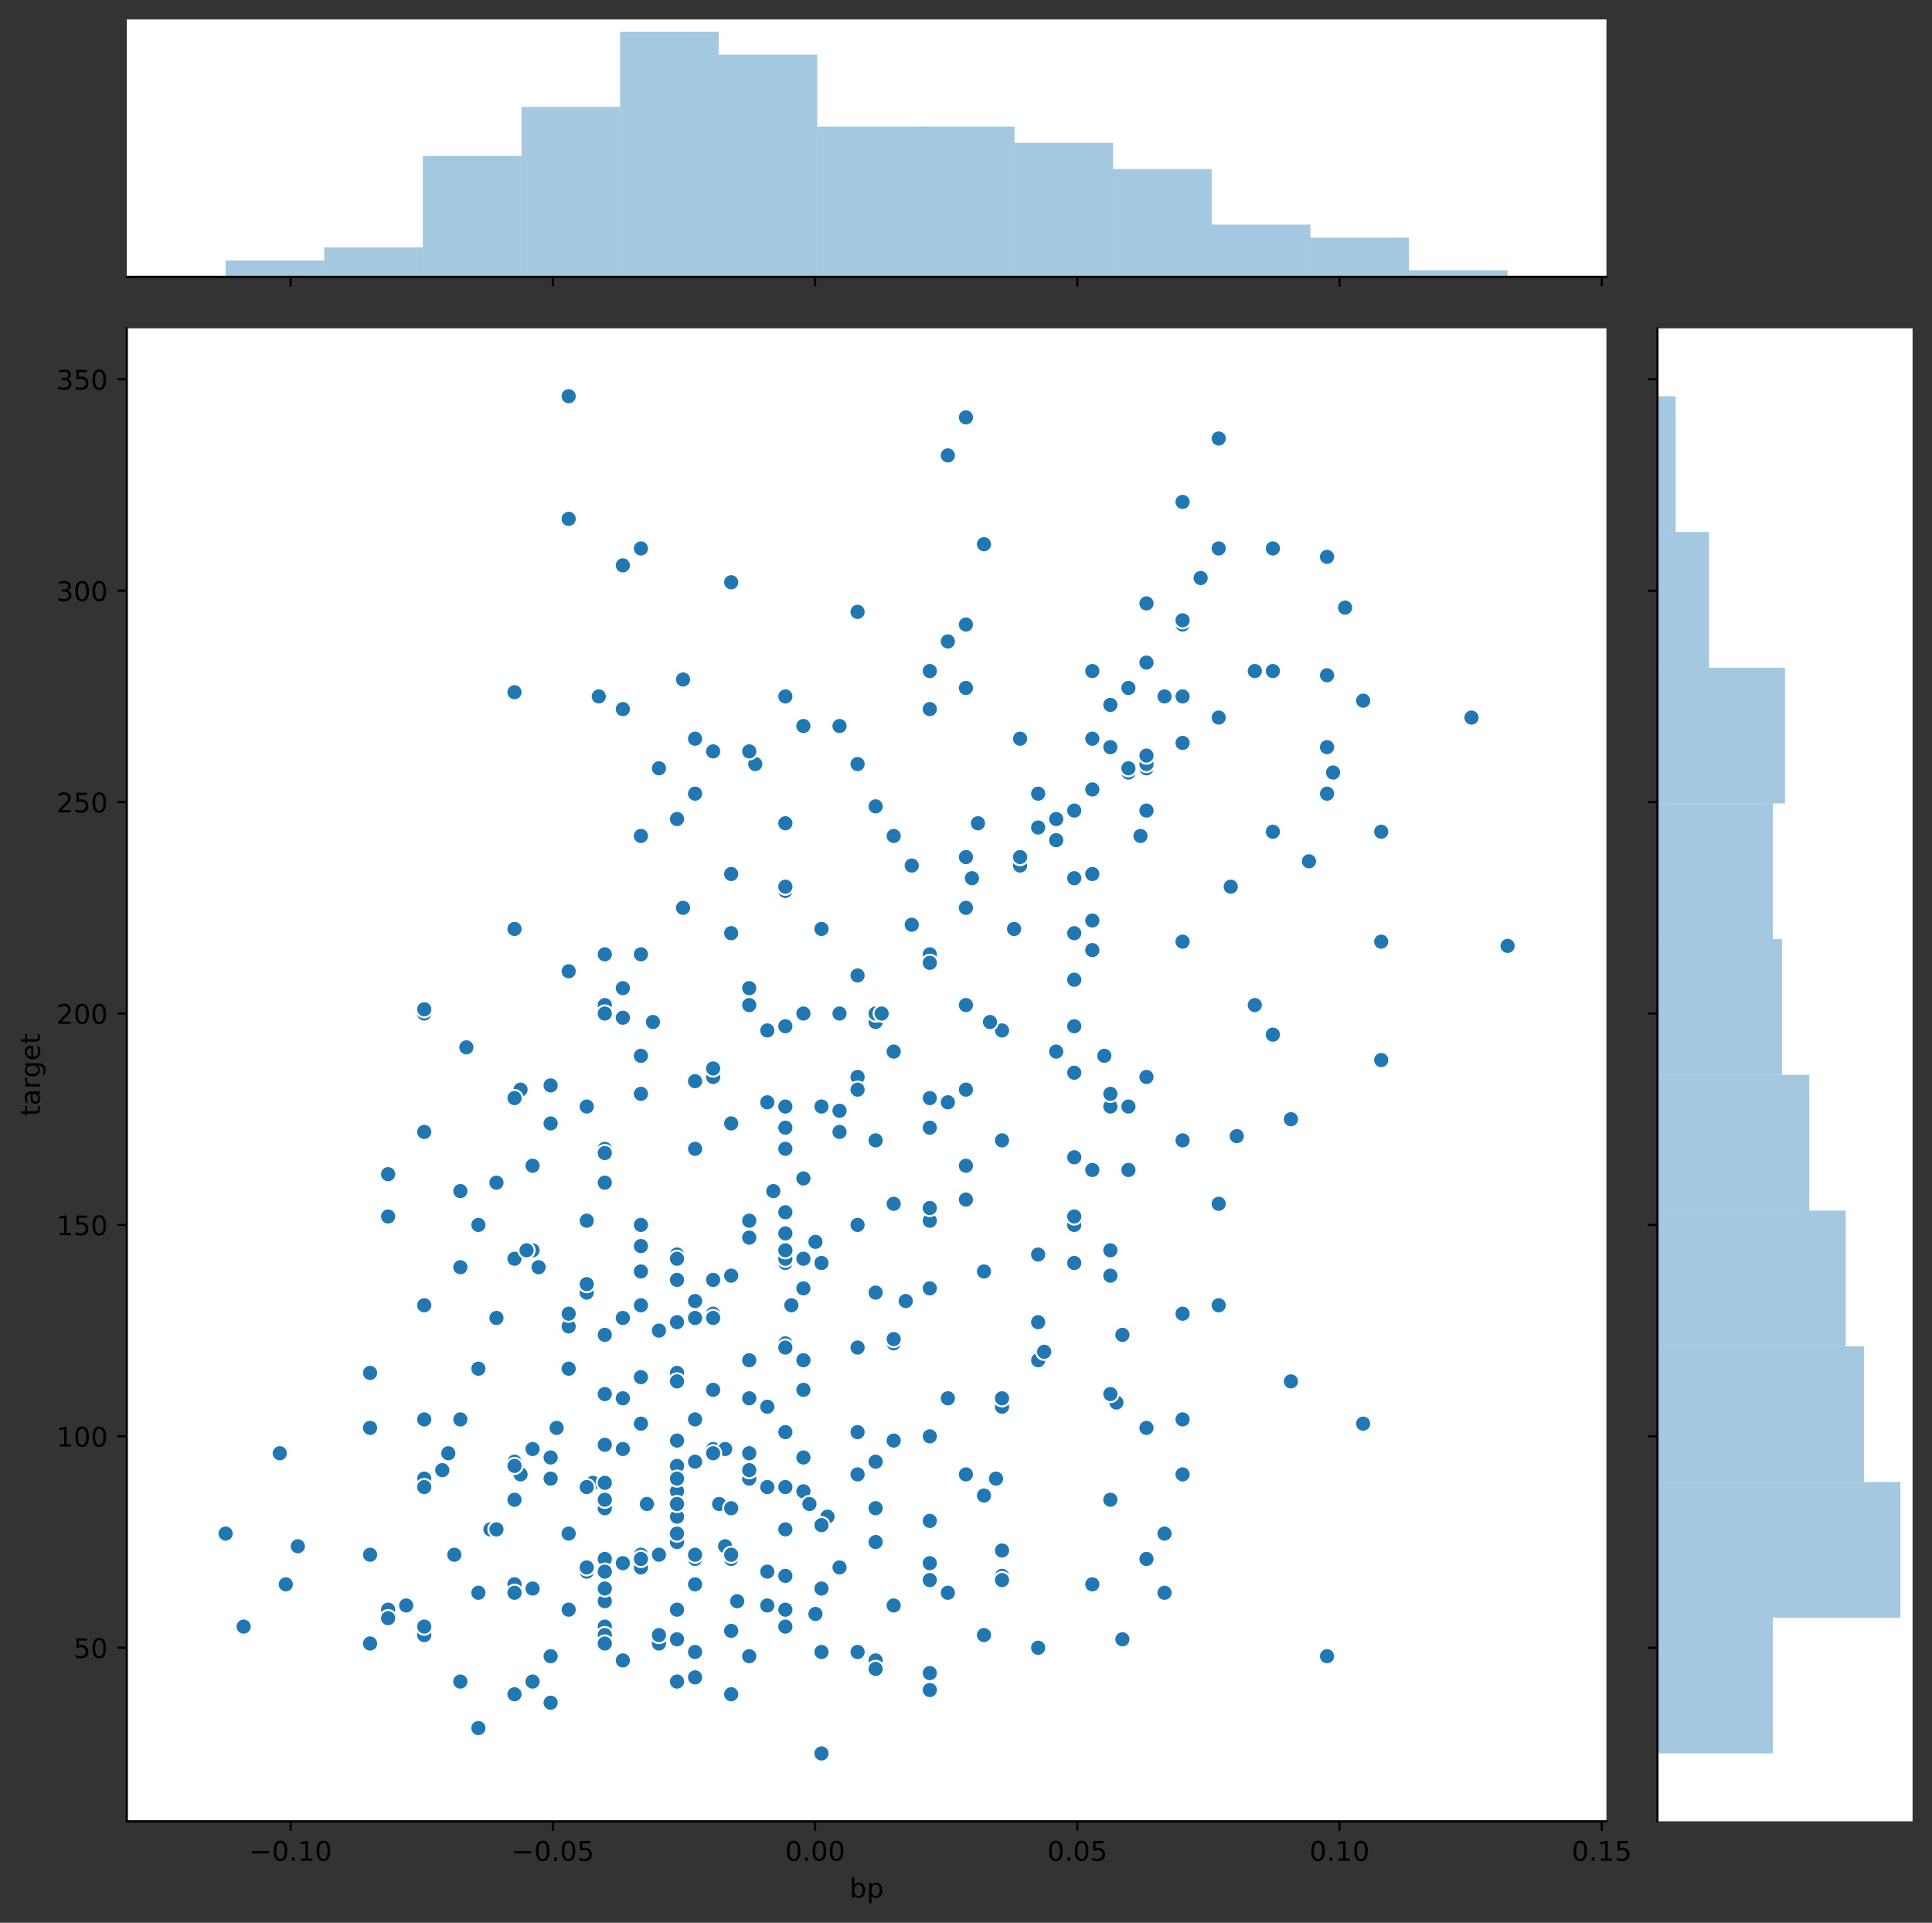 <?xml version="1.0" encoding="utf-8" standalone="no"?>
<!DOCTYPE svg PUBLIC "-//W3C//DTD SVG 1.1//EN"
  "http://www.w3.org/Graphics/SVG/1.1/DTD/svg11.dtd">
<!-- Created with matplotlib (https://matplotlib.org/) -->
<svg height="712.156pt" version="1.1" viewBox="0 0 715.691 712.156" width="715.691pt" xmlns="http://www.w3.org/2000/svg" xmlns:xlink="http://www.w3.org/1999/xlink">
 <rect x="0" y="0" width="715.691" height="712.156" fill="#333333" stroke="none"/>
 <defs>
  <style type="text/css">
*{stroke-linecap:butt;stroke-linejoin:round;}
  </style>
 </defs>
 <g id="figure_1">
  <g id="patch_1">
   <path d="M 0 712.156 
L 715.691 712.156 
L 715.691 0 
L 0 0 
z
" style="fill:none;"/>
  </g>
  <g id="axes_1">
   <g id="patch_2">
    <path d="M 46.966 674.6 
L 595.086 674.6 
L 595.086 121.611 
L 46.966 121.611 
z
" style="fill:#ffffff;"/>
   </g>
   <g id="PathCollection_1">
    <defs>
     <path d="M 0 3 
C 0.796 3 1.559 2.684 2.121 2.121 
C 2.684 1.559 3 0.796 3 0 
C 3 -0.796 2.684 -1.559 2.121 -2.121 
C 1.559 -2.684 0.796 -3 0 -3 
C -0.796 -3 -1.559 -2.684 -2.121 -2.121 
C -2.684 -1.559 -3 -0.796 -3 0 
C -3 0.796 -2.684 1.559 -2.121 2.121 
C -1.559 2.684 -0.796 3 0 3 
z
" id="m58787e7edb" style="stroke:#ffffff;stroke-width:0.75;"/>
    </defs>
    <g clip-path="url(#p1dbfbe98d1)">
     <use style="fill:#1f77b4;stroke:#ffffff;stroke-width:0.75;" x="344.436" xlink:href="#m58787e7edb" y="452.134"/>
     <use style="fill:#1f77b4;stroke:#ffffff;stroke-width:0.75;" x="250.795" xlink:href="#m58787e7edb" y="571.153"/>
     <use style="fill:#1f77b4;stroke:#ffffff;stroke-width:0.75;" x="290.927" xlink:href="#m58787e7edb" y="467.794"/>
     <use style="fill:#1f77b4;stroke:#ffffff;stroke-width:0.75;" x="230.728" xlink:href="#m58787e7edb" y="366.002"/>
     <use style="fill:#1f77b4;stroke:#ffffff;stroke-width:0.75;" x="344.436" xlink:href="#m58787e7edb" y="477.191"/>
     <use style="fill:#1f77b4;stroke:#ffffff;stroke-width:0.75;" x="264.172" xlink:href="#m58787e7edb" y="536.7"/>
     <use style="fill:#1f77b4;stroke:#ffffff;stroke-width:0.75;" x="270.861" xlink:href="#m58787e7edb" y="472.493"/>
     <use style="fill:#1f77b4;stroke:#ffffff;stroke-width:0.75;" x="431.39" xlink:href="#m58787e7edb" y="589.945"/>
     <use style="fill:#1f77b4;stroke:#ffffff;stroke-width:0.75;" x="224.04" xlink:href="#m58787e7edb" y="516.342"/>
     <use style="fill:#1f77b4;stroke:#ffffff;stroke-width:0.75;" x="237.417" xlink:href="#m58787e7edb" y="203.134"/>
     <use style="fill:#1f77b4;stroke:#ffffff;stroke-width:0.75;" x="317.682" xlink:href="#m58787e7edb" y="530.436"/>
     <use style="fill:#1f77b4;stroke:#ffffff;stroke-width:0.75;" x="237.417" xlink:href="#m58787e7edb" y="580.549"/>
     <use style="fill:#1f77b4;stroke:#ffffff;stroke-width:0.75;" x="284.238" xlink:href="#m58787e7edb" y="408.285"/>
     <use style="fill:#1f77b4;stroke:#ffffff;stroke-width:0.75;" x="317.682" xlink:href="#m58787e7edb" y="398.889"/>
     <use style="fill:#1f77b4;stroke:#ffffff;stroke-width:0.75;" x="277.549" xlink:href="#m58787e7edb" y="503.813"/>
     <use style="fill:#1f77b4;stroke:#ffffff;stroke-width:0.75;" x="458.145" xlink:href="#m58787e7edb" y="420.813"/>
     <use style="fill:#1f77b4;stroke:#ffffff;stroke-width:0.75;" x="397.946" xlink:href="#m58787e7edb" y="428.643"/>
     <use style="fill:#1f77b4;stroke:#ffffff;stroke-width:0.75;" x="411.324" xlink:href="#m58787e7edb" y="463.096"/>
     <use style="fill:#1f77b4;stroke:#ffffff;stroke-width:0.75;" x="230.728" xlink:href="#m58787e7edb" y="536.7"/>
     <use style="fill:#1f77b4;stroke:#ffffff;stroke-width:0.75;" x="224.04" xlink:href="#m58787e7edb" y="425.511"/>
     <use style="fill:#1f77b4;stroke:#ffffff;stroke-width:0.75;" x="217.351" xlink:href="#m58787e7edb" y="582.115"/>
     <use style="fill:#1f77b4;stroke:#ffffff;stroke-width:0.75;" x="304.304" xlink:href="#m58787e7edb" y="611.87"/>
     <use style="fill:#1f77b4;stroke:#ffffff;stroke-width:0.75;" x="284.238" xlink:href="#m58787e7edb" y="582.115"/>
     <use style="fill:#1f77b4;stroke:#ffffff;stroke-width:0.75;" x="362.273" xlink:href="#m58787e7edb" y="304.926"/>
     <use style="fill:#1f77b4;stroke:#ffffff;stroke-width:0.75;" x="257.483" xlink:href="#m58787e7edb" y="400.455"/>
     <use style="fill:#1f77b4;stroke:#ffffff;stroke-width:0.75;" x="224.04" xlink:href="#m58787e7edb" y="372.266"/>
     <use style="fill:#1f77b4;stroke:#ffffff;stroke-width:0.75;" x="250.795" xlink:href="#m58787e7edb" y="474.059"/>
     <use style="fill:#1f77b4;stroke:#ffffff;stroke-width:0.75;" x="224.04" xlink:href="#m58787e7edb" y="555.493"/>
     <use style="fill:#1f77b4;stroke:#ffffff;stroke-width:0.75;" x="157.153" xlink:href="#m58787e7edb" y="483.455"/>
     <use style="fill:#1f77b4;stroke:#ffffff;stroke-width:0.75;" x="424.701" xlink:href="#m58787e7edb" y="245.417"/>
     <use style="fill:#1f77b4;stroke:#ffffff;stroke-width:0.75;" x="264.172" xlink:href="#m58787e7edb" y="486.587"/>
     <use style="fill:#1f77b4;stroke:#ffffff;stroke-width:0.75;" x="143.775" xlink:href="#m58787e7edb" y="596.21"/>
     <use style="fill:#1f77b4;stroke:#ffffff;stroke-width:0.75;" x="357.814" xlink:href="#m58787e7edb" y="154.587"/>
     <use style="fill:#1f77b4;stroke:#ffffff;stroke-width:0.75;" x="297.615" xlink:href="#m58787e7edb" y="552.36"/>
     <use style="fill:#1f77b4;stroke:#ffffff;stroke-width:0.75;" x="190.596" xlink:href="#m58787e7edb" y="586.813"/>
     <use style="fill:#1f77b4;stroke:#ffffff;stroke-width:0.75;" x="206.203" xlink:href="#m58787e7edb" y="528.87"/>
     <use style="fill:#1f77b4;stroke:#ffffff;stroke-width:0.75;" x="404.635" xlink:href="#m58787e7edb" y="273.606"/>
     <use style="fill:#1f77b4;stroke:#ffffff;stroke-width:0.75;" x="190.596" xlink:href="#m58787e7edb" y="256.379"/>
     <use style="fill:#1f77b4;stroke:#ffffff;stroke-width:0.75;" x="491.588" xlink:href="#m58787e7edb" y="293.964"/>
     <use style="fill:#1f77b4;stroke:#ffffff;stroke-width:0.75;" x="157.153" xlink:href="#m58787e7edb" y="547.662"/>
     <use style="fill:#1f77b4;stroke:#ffffff;stroke-width:0.75;" x="344.436" xlink:href="#m58787e7edb" y="532.002"/>
     <use style="fill:#1f77b4;stroke:#ffffff;stroke-width:0.75;" x="90.266" xlink:href="#m58787e7edb" y="602.474"/>
     <use style="fill:#1f77b4;stroke:#ffffff;stroke-width:0.75;" x="273.09" xlink:href="#m58787e7edb" y="593.077"/>
     <use style="fill:#1f77b4;stroke:#ffffff;stroke-width:0.75;" x="163.841" xlink:href="#m58787e7edb" y="544.53"/>
     <use style="fill:#1f77b4;stroke:#ffffff;stroke-width:0.75;" x="317.682" xlink:href="#m58787e7edb" y="283.002"/>
     <use style="fill:#1f77b4;stroke:#ffffff;stroke-width:0.75;" x="364.503" xlink:href="#m58787e7edb" y="605.606"/>
     <use style="fill:#1f77b4;stroke:#ffffff;stroke-width:0.75;" x="237.417" xlink:href="#m58787e7edb" y="391.059"/>
     <use style="fill:#1f77b4;stroke:#ffffff;stroke-width:0.75;" x="190.596" xlink:href="#m58787e7edb" y="466.228"/>
     <use style="fill:#1f77b4;stroke:#ffffff;stroke-width:0.75;" x="324.37" xlink:href="#m58787e7edb" y="571.153"/>
     <use style="fill:#1f77b4;stroke:#ffffff;stroke-width:0.75;" x="290.927" xlink:href="#m58787e7edb" y="466.228"/>
     <use style="fill:#1f77b4;stroke:#ffffff;stroke-width:0.75;" x="331.059" xlink:href="#m58787e7edb" y="445.87"/>
     <use style="fill:#1f77b4;stroke:#ffffff;stroke-width:0.75;" x="357.814" xlink:href="#m58787e7edb" y="336.247"/>
     <use style="fill:#1f77b4;stroke:#ffffff;stroke-width:0.75;" x="290.927" xlink:href="#m58787e7edb" y="596.21"/>
     <use style="fill:#1f77b4;stroke:#ffffff;stroke-width:0.75;" x="438.078" xlink:href="#m58787e7edb" y="525.738"/>
     <use style="fill:#1f77b4;stroke:#ffffff;stroke-width:0.75;" x="317.682" xlink:href="#m58787e7edb" y="403.587"/>
     <use style="fill:#1f77b4;stroke:#ffffff;stroke-width:0.75;" x="230.728" xlink:href="#m58787e7edb" y="488.153"/>
     <use style="fill:#1f77b4;stroke:#ffffff;stroke-width:0.75;" x="250.795" xlink:href="#m58787e7edb" y="607.172"/>
     <use style="fill:#1f77b4;stroke:#ffffff;stroke-width:0.75;" x="203.974" xlink:href="#m58787e7edb" y="630.662"/>
     <use style="fill:#1f77b4;stroke:#ffffff;stroke-width:0.75;" x="371.191" xlink:href="#m58787e7edb" y="422.379"/>
     <use style="fill:#1f77b4;stroke:#ffffff;stroke-width:0.75;" x="324.37" xlink:href="#m58787e7edb" y="422.379"/>
     <use style="fill:#1f77b4;stroke:#ffffff;stroke-width:0.75;" x="224.04" xlink:href="#m58787e7edb" y="593.077"/>
     <use style="fill:#1f77b4;stroke:#ffffff;stroke-width:0.75;" x="197.285" xlink:href="#m58787e7edb" y="463.096"/>
     <use style="fill:#1f77b4;stroke:#ffffff;stroke-width:0.75;" x="224.04" xlink:href="#m58787e7edb" y="607.172"/>
     <use style="fill:#1f77b4;stroke:#ffffff;stroke-width:0.75;" x="183.907" xlink:href="#m58787e7edb" y="488.153"/>
     <use style="fill:#1f77b4;stroke:#ffffff;stroke-width:0.75;" x="224.04" xlink:href="#m58787e7edb" y="577.417"/>
     <use style="fill:#1f77b4;stroke:#ffffff;stroke-width:0.75;" x="418.012" xlink:href="#m58787e7edb" y="433.342"/>
     <use style="fill:#1f77b4;stroke:#ffffff;stroke-width:0.75;" x="237.417" xlink:href="#m58787e7edb" y="453.7"/>
     <use style="fill:#1f77b4;stroke:#ffffff;stroke-width:0.75;" x="268.631" xlink:href="#m58787e7edb" y="536.7"/>
     <use style="fill:#1f77b4;stroke:#ffffff;stroke-width:0.75;" x="224.04" xlink:href="#m58787e7edb" y="438.04"/>
     <use style="fill:#1f77b4;stroke:#ffffff;stroke-width:0.75;" x="290.927" xlink:href="#m58787e7edb" y="409.851"/>
     <use style="fill:#1f77b4;stroke:#ffffff;stroke-width:0.75;" x="277.549" xlink:href="#m58787e7edb" y="613.436"/>
     <use style="fill:#1f77b4;stroke:#ffffff;stroke-width:0.75;" x="545.098" xlink:href="#m58787e7edb" y="265.776"/>
     <use style="fill:#1f77b4;stroke:#ffffff;stroke-width:0.75;" x="277.549" xlink:href="#m58787e7edb" y="372.266"/>
     <use style="fill:#1f77b4;stroke:#ffffff;stroke-width:0.75;" x="297.615" xlink:href="#m58787e7edb" y="514.776"/>
     <use style="fill:#1f77b4;stroke:#ffffff;stroke-width:0.75;" x="411.324" xlink:href="#m58787e7edb" y="555.493"/>
     <use style="fill:#1f77b4;stroke:#ffffff;stroke-width:0.75;" x="250.795" xlink:href="#m58787e7edb" y="622.832"/>
     <use style="fill:#1f77b4;stroke:#ffffff;stroke-width:0.75;" x="438.078" xlink:href="#m58787e7edb" y="422.379"/>
     <use style="fill:#1f77b4;stroke:#ffffff;stroke-width:0.75;" x="157.153" xlink:href="#m58787e7edb" y="375.398"/>
     <use style="fill:#1f77b4;stroke:#ffffff;stroke-width:0.75;" x="257.483" xlink:href="#m58787e7edb" y="293.964"/>
     <use style="fill:#1f77b4;stroke:#ffffff;stroke-width:0.75;" x="250.795" xlink:href="#m58787e7edb" y="511.643"/>
     <use style="fill:#1f77b4;stroke:#ffffff;stroke-width:0.75;" x="384.569" xlink:href="#m58787e7edb" y="464.662"/>
     <use style="fill:#1f77b4;stroke:#ffffff;stroke-width:0.75;" x="244.106" xlink:href="#m58787e7edb" y="608.738"/>
     <use style="fill:#1f77b4;stroke:#ffffff;stroke-width:0.75;" x="250.795" xlink:href="#m58787e7edb" y="607.172"/>
     <use style="fill:#1f77b4;stroke:#ffffff;stroke-width:0.75;" x="210.662" xlink:href="#m58787e7edb" y="359.738"/>
     <use style="fill:#1f77b4;stroke:#ffffff;stroke-width:0.75;" x="105.872" xlink:href="#m58787e7edb" y="586.813"/>
     <use style="fill:#1f77b4;stroke:#ffffff;stroke-width:0.75;" x="304.304" xlink:href="#m58787e7edb" y="467.794"/>
     <use style="fill:#1f77b4;stroke:#ffffff;stroke-width:0.75;" x="224.04" xlink:href="#m58787e7edb" y="602.474"/>
     <use style="fill:#1f77b4;stroke:#ffffff;stroke-width:0.75;" x="324.37" xlink:href="#m58787e7edb" y="478.757"/>
     <use style="fill:#1f77b4;stroke:#ffffff;stroke-width:0.75;" x="170.53" xlink:href="#m58787e7edb" y="622.832"/>
     <use style="fill:#1f77b4;stroke:#ffffff;stroke-width:0.75;" x="264.172" xlink:href="#m58787e7edb" y="514.776"/>
     <use style="fill:#1f77b4;stroke:#ffffff;stroke-width:0.75;" x="224.04" xlink:href="#m58787e7edb" y="535.134"/>
     <use style="fill:#1f77b4;stroke:#ffffff;stroke-width:0.75;" x="197.285" xlink:href="#m58787e7edb" y="431.776"/>
     <use style="fill:#1f77b4;stroke:#ffffff;stroke-width:0.75;" x="491.588" xlink:href="#m58787e7edb" y="613.436"/>
     <use style="fill:#1f77b4;stroke:#ffffff;stroke-width:0.75;" x="103.643" xlink:href="#m58787e7edb" y="538.266"/>
     <use style="fill:#1f77b4;stroke:#ffffff;stroke-width:0.75;" x="277.549" xlink:href="#m58787e7edb" y="547.662"/>
     <use style="fill:#1f77b4;stroke:#ffffff;stroke-width:0.75;" x="143.775" xlink:href="#m58787e7edb" y="434.908"/>
     <use style="fill:#1f77b4;stroke:#ffffff;stroke-width:0.75;" x="397.946" xlink:href="#m58787e7edb" y="453.7"/>
     <use style="fill:#1f77b4;stroke:#ffffff;stroke-width:0.75;" x="253.024" xlink:href="#m58787e7edb" y="251.681"/>
     <use style="fill:#1f77b4;stroke:#ffffff;stroke-width:0.75;" x="277.549" xlink:href="#m58787e7edb" y="544.53"/>
     <use style="fill:#1f77b4;stroke:#ffffff;stroke-width:0.75;" x="324.37" xlink:href="#m58787e7edb" y="558.625"/>
     <use style="fill:#1f77b4;stroke:#ffffff;stroke-width:0.75;" x="257.483" xlink:href="#m58787e7edb" y="488.153"/>
     <use style="fill:#1f77b4;stroke:#ffffff;stroke-width:0.75;" x="424.701" xlink:href="#m58787e7edb" y="528.87"/>
     <use style="fill:#1f77b4;stroke:#ffffff;stroke-width:0.75;" x="270.861" xlink:href="#m58787e7edb" y="215.662"/>
     <use style="fill:#1f77b4;stroke:#ffffff;stroke-width:0.75;" x="324.37" xlink:href="#m58787e7edb" y="378.53"/>
     <use style="fill:#1f77b4;stroke:#ffffff;stroke-width:0.75;" x="297.615" xlink:href="#m58787e7edb" y="539.832"/>
     <use style="fill:#1f77b4;stroke:#ffffff;stroke-width:0.75;" x="224.04" xlink:href="#m58787e7edb" y="605.606"/>
     <use style="fill:#1f77b4;stroke:#ffffff;stroke-width:0.75;" x="217.351" xlink:href="#m58787e7edb" y="478.757"/>
     <use style="fill:#1f77b4;stroke:#ffffff;stroke-width:0.75;" x="195.055" xlink:href="#m58787e7edb" y="463.096"/>
     <use style="fill:#1f77b4;stroke:#ffffff;stroke-width:0.75;" x="360.043" xlink:href="#m58787e7edb" y="325.285"/>
     <use style="fill:#1f77b4;stroke:#ffffff;stroke-width:0.75;" x="306.534" xlink:href="#m58787e7edb" y="561.757"/>
     <use style="fill:#1f77b4;stroke:#ffffff;stroke-width:0.75;" x="257.483" xlink:href="#m58787e7edb" y="525.738"/>
     <use style="fill:#1f77b4;stroke:#ffffff;stroke-width:0.75;" x="250.795" xlink:href="#m58787e7edb" y="596.21"/>
     <use style="fill:#1f77b4;stroke:#ffffff;stroke-width:0.75;" x="250.795" xlink:href="#m58787e7edb" y="303.36"/>
     <use style="fill:#1f77b4;stroke:#ffffff;stroke-width:0.75;" x="424.701" xlink:href="#m58787e7edb" y="223.492"/>
     <use style="fill:#1f77b4;stroke:#ffffff;stroke-width:0.75;" x="424.701" xlink:href="#m58787e7edb" y="284.568"/>
     <use style="fill:#1f77b4;stroke:#ffffff;stroke-width:0.75;" x="290.927" xlink:href="#m58787e7edb" y="329.983"/>
     <use style="fill:#1f77b4;stroke:#ffffff;stroke-width:0.75;" x="438.078" xlink:href="#m58787e7edb" y="257.945"/>
     <use style="fill:#1f77b4;stroke:#ffffff;stroke-width:0.75;" x="471.522" xlink:href="#m58787e7edb" y="248.549"/>
     <use style="fill:#1f77b4;stroke:#ffffff;stroke-width:0.75;" x="351.125" xlink:href="#m58787e7edb" y="408.285"/>
     <use style="fill:#1f77b4;stroke:#ffffff;stroke-width:0.75;" x="297.615" xlink:href="#m58787e7edb" y="375.398"/>
     <use style="fill:#1f77b4;stroke:#ffffff;stroke-width:0.75;" x="324.37" xlink:href="#m58787e7edb" y="375.398"/>
     <use style="fill:#1f77b4;stroke:#ffffff;stroke-width:0.75;" x="344.436" xlink:href="#m58787e7edb" y="417.681"/>
     <use style="fill:#1f77b4;stroke:#ffffff;stroke-width:0.75;" x="344.436" xlink:href="#m58787e7edb" y="406.719"/>
     <use style="fill:#1f77b4;stroke:#ffffff;stroke-width:0.75;" x="299.845" xlink:href="#m58787e7edb" y="557.059"/>
     <use style="fill:#1f77b4;stroke:#ffffff;stroke-width:0.75;" x="317.682" xlink:href="#m58787e7edb" y="499.115"/>
     <use style="fill:#1f77b4;stroke:#ffffff;stroke-width:0.75;" x="297.615" xlink:href="#m58787e7edb" y="436.474"/>
     <use style="fill:#1f77b4;stroke:#ffffff;stroke-width:0.75;" x="250.795" xlink:href="#m58787e7edb" y="533.568"/>
     <use style="fill:#1f77b4;stroke:#ffffff;stroke-width:0.75;" x="277.549" xlink:href="#m58787e7edb" y="517.908"/>
     <use style="fill:#1f77b4;stroke:#ffffff;stroke-width:0.75;" x="250.795" xlink:href="#m58787e7edb" y="508.511"/>
     <use style="fill:#1f77b4;stroke:#ffffff;stroke-width:0.75;" x="310.993" xlink:href="#m58787e7edb" y="268.908"/>
     <use style="fill:#1f77b4;stroke:#ffffff;stroke-width:0.75;" x="504.965" xlink:href="#m58787e7edb" y="259.511"/>
     <use style="fill:#1f77b4;stroke:#ffffff;stroke-width:0.75;" x="170.53" xlink:href="#m58787e7edb" y="441.172"/>
     <use style="fill:#1f77b4;stroke:#ffffff;stroke-width:0.75;" x="284.238" xlink:href="#m58787e7edb" y="521.04"/>
     <use style="fill:#1f77b4;stroke:#ffffff;stroke-width:0.75;" x="224.04" xlink:href="#m58787e7edb" y="558.625"/>
     <use style="fill:#1f77b4;stroke:#ffffff;stroke-width:0.75;" x="237.417" xlink:href="#m58787e7edb" y="527.304"/>
     <use style="fill:#1f77b4;stroke:#ffffff;stroke-width:0.75;" x="230.728" xlink:href="#m58787e7edb" y="262.643"/>
     <use style="fill:#1f77b4;stroke:#ffffff;stroke-width:0.75;" x="190.596" xlink:href="#m58787e7edb" y="555.493"/>
     <use style="fill:#1f77b4;stroke:#ffffff;stroke-width:0.75;" x="491.588" xlink:href="#m58787e7edb" y="250.115"/>
     <use style="fill:#1f77b4;stroke:#ffffff;stroke-width:0.75;" x="451.456" xlink:href="#m58787e7edb" y="162.417"/>
     <use style="fill:#1f77b4;stroke:#ffffff;stroke-width:0.75;" x="404.635" xlink:href="#m58787e7edb" y="248.549"/>
     <use style="fill:#1f77b4;stroke:#ffffff;stroke-width:0.75;" x="384.569" xlink:href="#m58787e7edb" y="503.813"/>
     <use style="fill:#1f77b4;stroke:#ffffff;stroke-width:0.75;" x="210.662" xlink:href="#m58787e7edb" y="192.172"/>
     <use style="fill:#1f77b4;stroke:#ffffff;stroke-width:0.75;" x="377.88" xlink:href="#m58787e7edb" y="320.587"/>
     <use style="fill:#1f77b4;stroke:#ffffff;stroke-width:0.75;" x="284.238" xlink:href="#m58787e7edb" y="594.643"/>
     <use style="fill:#1f77b4;stroke:#ffffff;stroke-width:0.75;" x="270.861" xlink:href="#m58787e7edb" y="416.115"/>
     <use style="fill:#1f77b4;stroke:#ffffff;stroke-width:0.75;" x="424.701" xlink:href="#m58787e7edb" y="283.002"/>
     <use style="fill:#1f77b4;stroke:#ffffff;stroke-width:0.75;" x="304.304" xlink:href="#m58787e7edb" y="409.851"/>
     <use style="fill:#1f77b4;stroke:#ffffff;stroke-width:0.75;" x="264.172" xlink:href="#m58787e7edb" y="488.153"/>
     <use style="fill:#1f77b4;stroke:#ffffff;stroke-width:0.75;" x="264.172" xlink:href="#m58787e7edb" y="538.266"/>
     <use style="fill:#1f77b4;stroke:#ffffff;stroke-width:0.75;" x="210.662" xlink:href="#m58787e7edb" y="491.285"/>
     <use style="fill:#1f77b4;stroke:#ffffff;stroke-width:0.75;" x="351.125" xlink:href="#m58787e7edb" y="237.587"/>
     <use style="fill:#1f77b4;stroke:#ffffff;stroke-width:0.75;" x="290.927" xlink:href="#m58787e7edb" y="550.794"/>
     <use style="fill:#1f77b4;stroke:#ffffff;stroke-width:0.75;" x="438.078" xlink:href="#m58787e7edb" y="231.323"/>
     <use style="fill:#1f77b4;stroke:#ffffff;stroke-width:0.75;" x="424.701" xlink:href="#m58787e7edb" y="577.417"/>
     <use style="fill:#1f77b4;stroke:#ffffff;stroke-width:0.75;" x="290.927" xlink:href="#m58787e7edb" y="380.096"/>
     <use style="fill:#1f77b4;stroke:#ffffff;stroke-width:0.75;" x="397.946" xlink:href="#m58787e7edb" y="397.323"/>
     <use style="fill:#1f77b4;stroke:#ffffff;stroke-width:0.75;" x="304.304" xlink:href="#m58787e7edb" y="649.455"/>
     <use style="fill:#1f77b4;stroke:#ffffff;stroke-width:0.75;" x="266.402" xlink:href="#m58787e7edb" y="557.059"/>
     <use style="fill:#1f77b4;stroke:#ffffff;stroke-width:0.75;" x="166.071" xlink:href="#m58787e7edb" y="538.266"/>
     <use style="fill:#1f77b4;stroke:#ffffff;stroke-width:0.75;" x="471.522" xlink:href="#m58787e7edb" y="383.228"/>
     <use style="fill:#1f77b4;stroke:#ffffff;stroke-width:0.75;" x="157.153" xlink:href="#m58787e7edb" y="605.606"/>
     <use style="fill:#1f77b4;stroke:#ffffff;stroke-width:0.75;" x="438.078" xlink:href="#m58787e7edb" y="348.776"/>
     <use style="fill:#1f77b4;stroke:#ffffff;stroke-width:0.75;" x="157.153" xlink:href="#m58787e7edb" y="419.247"/>
     <use style="fill:#1f77b4;stroke:#ffffff;stroke-width:0.75;" x="451.456" xlink:href="#m58787e7edb" y="483.455"/>
     <use style="fill:#1f77b4;stroke:#ffffff;stroke-width:0.75;" x="344.436" xlink:href="#m58787e7edb" y="353.474"/>
     <use style="fill:#1f77b4;stroke:#ffffff;stroke-width:0.75;" x="210.662" xlink:href="#m58787e7edb" y="596.21"/>
     <use style="fill:#1f77b4;stroke:#ffffff;stroke-width:0.75;" x="230.728" xlink:href="#m58787e7edb" y="578.983"/>
     <use style="fill:#1f77b4;stroke:#ffffff;stroke-width:0.75;" x="375.65" xlink:href="#m58787e7edb" y="344.077"/>
     <use style="fill:#1f77b4;stroke:#ffffff;stroke-width:0.75;" x="297.615" xlink:href="#m58787e7edb" y="268.908"/>
     <use style="fill:#1f77b4;stroke:#ffffff;stroke-width:0.75;" x="397.946" xlink:href="#m58787e7edb" y="450.568"/>
     <use style="fill:#1f77b4;stroke:#ffffff;stroke-width:0.75;" x="230.728" xlink:href="#m58787e7edb" y="615.002"/>
     <use style="fill:#1f77b4;stroke:#ffffff;stroke-width:0.75;" x="110.332" xlink:href="#m58787e7edb" y="572.719"/>
     <use style="fill:#1f77b4;stroke:#ffffff;stroke-width:0.75;" x="317.682" xlink:href="#m58787e7edb" y="226.625"/>
     <use style="fill:#1f77b4;stroke:#ffffff;stroke-width:0.75;" x="290.927" xlink:href="#m58787e7edb" y="530.436"/>
     <use style="fill:#1f77b4;stroke:#ffffff;stroke-width:0.75;" x="217.351" xlink:href="#m58787e7edb" y="452.134"/>
     <use style="fill:#1f77b4;stroke:#ffffff;stroke-width:0.75;" x="250.795" xlink:href="#m58787e7edb" y="489.719"/>
     <use style="fill:#1f77b4;stroke:#ffffff;stroke-width:0.75;" x="377.88" xlink:href="#m58787e7edb" y="317.455"/>
     <use style="fill:#1f77b4;stroke:#ffffff;stroke-width:0.75;" x="253.024" xlink:href="#m58787e7edb" y="336.247"/>
     <use style="fill:#1f77b4;stroke:#ffffff;stroke-width:0.75;" x="250.795" xlink:href="#m58787e7edb" y="561.757"/>
     <use style="fill:#1f77b4;stroke:#ffffff;stroke-width:0.75;" x="277.549" xlink:href="#m58787e7edb" y="452.134"/>
     <use style="fill:#1f77b4;stroke:#ffffff;stroke-width:0.75;" x="371.191" xlink:href="#m58787e7edb" y="521.04"/>
     <use style="fill:#1f77b4;stroke:#ffffff;stroke-width:0.75;" x="197.285" xlink:href="#m58787e7edb" y="588.379"/>
     <use style="fill:#1f77b4;stroke:#ffffff;stroke-width:0.75;" x="411.324" xlink:href="#m58787e7edb" y="472.493"/>
     <use style="fill:#1f77b4;stroke:#ffffff;stroke-width:0.75;" x="424.701" xlink:href="#m58787e7edb" y="398.889"/>
     <use style="fill:#1f77b4;stroke:#ffffff;stroke-width:0.75;" x="257.483" xlink:href="#m58787e7edb" y="273.606"/>
     <use style="fill:#1f77b4;stroke:#ffffff;stroke-width:0.75;" x="317.682" xlink:href="#m58787e7edb" y="530.436"/>
     <use style="fill:#1f77b4;stroke:#ffffff;stroke-width:0.75;" x="264.172" xlink:href="#m58787e7edb" y="474.059"/>
     <use style="fill:#1f77b4;stroke:#ffffff;stroke-width:0.75;" x="250.795" xlink:href="#m58787e7edb" y="464.662"/>
     <use style="fill:#1f77b4;stroke:#ffffff;stroke-width:0.75;" x="397.946" xlink:href="#m58787e7edb" y="467.794"/>
     <use style="fill:#1f77b4;stroke:#ffffff;stroke-width:0.75;" x="304.304" xlink:href="#m58787e7edb" y="564.889"/>
     <use style="fill:#1f77b4;stroke:#ffffff;stroke-width:0.75;" x="357.814" xlink:href="#m58787e7edb" y="231.323"/>
     <use style="fill:#1f77b4;stroke:#ffffff;stroke-width:0.75;" x="217.351" xlink:href="#m58787e7edb" y="409.851"/>
     <use style="fill:#1f77b4;stroke:#ffffff;stroke-width:0.75;" x="317.682" xlink:href="#m58787e7edb" y="546.096"/>
     <use style="fill:#1f77b4;stroke:#ffffff;stroke-width:0.75;" x="177.219" xlink:href="#m58787e7edb" y="506.945"/>
     <use style="fill:#1f77b4;stroke:#ffffff;stroke-width:0.75;" x="364.503" xlink:href="#m58787e7edb" y="553.926"/>
     <use style="fill:#1f77b4;stroke:#ffffff;stroke-width:0.75;" x="331.059" xlink:href="#m58787e7edb" y="497.549"/>
     <use style="fill:#1f77b4;stroke:#ffffff;stroke-width:0.75;" x="237.417" xlink:href="#m58787e7edb" y="575.851"/>
     <use style="fill:#1f77b4;stroke:#ffffff;stroke-width:0.75;" x="438.078" xlink:href="#m58787e7edb" y="486.587"/>
     <use style="fill:#1f77b4;stroke:#ffffff;stroke-width:0.75;" x="250.795" xlink:href="#m58787e7edb" y="466.228"/>
     <use style="fill:#1f77b4;stroke:#ffffff;stroke-width:0.75;" x="368.962" xlink:href="#m58787e7edb" y="547.662"/>
     <use style="fill:#1f77b4;stroke:#ffffff;stroke-width:0.75;" x="286.468" xlink:href="#m58787e7edb" y="441.172"/>
     <use style="fill:#1f77b4;stroke:#ffffff;stroke-width:0.75;" x="270.861" xlink:href="#m58787e7edb" y="627.53"/>
     <use style="fill:#1f77b4;stroke:#ffffff;stroke-width:0.75;" x="371.191" xlink:href="#m58787e7edb" y="381.662"/>
     <use style="fill:#1f77b4;stroke:#ffffff;stroke-width:0.75;" x="404.635" xlink:href="#m58787e7edb" y="340.945"/>
     <use style="fill:#1f77b4;stroke:#ffffff;stroke-width:0.75;" x="357.814" xlink:href="#m58787e7edb" y="254.813"/>
     <use style="fill:#1f77b4;stroke:#ffffff;stroke-width:0.75;" x="331.059" xlink:href="#m58787e7edb" y="533.568"/>
     <use style="fill:#1f77b4;stroke:#ffffff;stroke-width:0.75;" x="284.238" xlink:href="#m58787e7edb" y="381.662"/>
     <use style="fill:#1f77b4;stroke:#ffffff;stroke-width:0.75;" x="357.814" xlink:href="#m58787e7edb" y="372.266"/>
     <use style="fill:#1f77b4;stroke:#ffffff;stroke-width:0.75;" x="451.456" xlink:href="#m58787e7edb" y="445.87"/>
     <use style="fill:#1f77b4;stroke:#ffffff;stroke-width:0.75;" x="431.39" xlink:href="#m58787e7edb" y="568.021"/>
     <use style="fill:#1f77b4;stroke:#ffffff;stroke-width:0.75;" x="331.059" xlink:href="#m58787e7edb" y="389.493"/>
     <use style="fill:#1f77b4;stroke:#ffffff;stroke-width:0.75;" x="344.436" xlink:href="#m58787e7edb" y="578.983"/>
     <use style="fill:#1f77b4;stroke:#ffffff;stroke-width:0.75;" x="371.191" xlink:href="#m58787e7edb" y="574.285"/>
     <use style="fill:#1f77b4;stroke:#ffffff;stroke-width:0.75;" x="257.483" xlink:href="#m58787e7edb" y="611.87"/>
     <use style="fill:#1f77b4;stroke:#ffffff;stroke-width:0.75;" x="257.483" xlink:href="#m58787e7edb" y="586.813"/>
     <use style="fill:#1f77b4;stroke:#ffffff;stroke-width:0.75;" x="491.588" xlink:href="#m58787e7edb" y="276.738"/>
     <use style="fill:#1f77b4;stroke:#ffffff;stroke-width:0.75;" x="397.946" xlink:href="#m58787e7edb" y="300.228"/>
     <use style="fill:#1f77b4;stroke:#ffffff;stroke-width:0.75;" x="498.277" xlink:href="#m58787e7edb" y="225.059"/>
     <use style="fill:#1f77b4;stroke:#ffffff;stroke-width:0.75;" x="224.04" xlink:href="#m58787e7edb" y="353.474"/>
     <use style="fill:#1f77b4;stroke:#ffffff;stroke-width:0.75;" x="264.172" xlink:href="#m58787e7edb" y="398.889"/>
     <use style="fill:#1f77b4;stroke:#ffffff;stroke-width:0.75;" x="290.927" xlink:href="#m58787e7edb" y="566.455"/>
     <use style="fill:#1f77b4;stroke:#ffffff;stroke-width:0.75;" x="250.795" xlink:href="#m58787e7edb" y="542.964"/>
     <use style="fill:#1f77b4;stroke:#ffffff;stroke-width:0.75;" x="384.569" xlink:href="#m58787e7edb" y="293.964"/>
     <use style="fill:#1f77b4;stroke:#ffffff;stroke-width:0.75;" x="177.219" xlink:href="#m58787e7edb" y="453.7"/>
     <use style="fill:#1f77b4;stroke:#ffffff;stroke-width:0.75;" x="83.577" xlink:href="#m58787e7edb" y="568.021"/>
     <use style="fill:#1f77b4;stroke:#ffffff;stroke-width:0.75;" x="397.946" xlink:href="#m58787e7edb" y="362.87"/>
     <use style="fill:#1f77b4;stroke:#ffffff;stroke-width:0.75;" x="250.795" xlink:href="#m58787e7edb" y="568.021"/>
     <use style="fill:#1f77b4;stroke:#ffffff;stroke-width:0.75;" x="413.553" xlink:href="#m58787e7edb" y="519.474"/>
     <use style="fill:#1f77b4;stroke:#ffffff;stroke-width:0.75;" x="183.907" xlink:href="#m58787e7edb" y="438.04"/>
     <use style="fill:#1f77b4;stroke:#ffffff;stroke-width:0.75;" x="244.106" xlink:href="#m58787e7edb" y="605.606"/>
     <use style="fill:#1f77b4;stroke:#ffffff;stroke-width:0.75;" x="190.596" xlink:href="#m58787e7edb" y="344.077"/>
     <use style="fill:#1f77b4;stroke:#ffffff;stroke-width:0.75;" x="344.436" xlink:href="#m58787e7edb" y="447.436"/>
     <use style="fill:#1f77b4;stroke:#ffffff;stroke-width:0.75;" x="279.779" xlink:href="#m58787e7edb" y="283.002"/>
     <use style="fill:#1f77b4;stroke:#ffffff;stroke-width:0.75;" x="203.974" xlink:href="#m58787e7edb" y="547.662"/>
     <use style="fill:#1f77b4;stroke:#ffffff;stroke-width:0.75;" x="391.257" xlink:href="#m58787e7edb" y="303.36"/>
     <use style="fill:#1f77b4;stroke:#ffffff;stroke-width:0.75;" x="415.783" xlink:href="#m58787e7edb" y="494.417"/>
     <use style="fill:#1f77b4;stroke:#ffffff;stroke-width:0.75;" x="371.191" xlink:href="#m58787e7edb" y="583.681"/>
     <use style="fill:#1f77b4;stroke:#ffffff;stroke-width:0.75;" x="168.3" xlink:href="#m58787e7edb" y="575.851"/>
     <use style="fill:#1f77b4;stroke:#ffffff;stroke-width:0.75;" x="418.012" xlink:href="#m58787e7edb" y="286.134"/>
     <use style="fill:#1f77b4;stroke:#ffffff;stroke-width:0.75;" x="277.549" xlink:href="#m58787e7edb" y="278.304"/>
     <use style="fill:#1f77b4;stroke:#ffffff;stroke-width:0.75;" x="431.39" xlink:href="#m58787e7edb" y="257.945"/>
     <use style="fill:#1f77b4;stroke:#ffffff;stroke-width:0.75;" x="310.993" xlink:href="#m58787e7edb" y="411.417"/>
     <use style="fill:#1f77b4;stroke:#ffffff;stroke-width:0.75;" x="257.483" xlink:href="#m58787e7edb" y="577.417"/>
     <use style="fill:#1f77b4;stroke:#ffffff;stroke-width:0.75;" x="324.37" xlink:href="#m58787e7edb" y="615.002"/>
     <use style="fill:#1f77b4;stroke:#ffffff;stroke-width:0.75;" x="264.172" xlink:href="#m58787e7edb" y="395.757"/>
     <use style="fill:#1f77b4;stroke:#ffffff;stroke-width:0.75;" x="244.106" xlink:href="#m58787e7edb" y="492.851"/>
     <use style="fill:#1f77b4;stroke:#ffffff;stroke-width:0.75;" x="181.678" xlink:href="#m58787e7edb" y="566.455"/>
     <use style="fill:#1f77b4;stroke:#ffffff;stroke-width:0.75;" x="224.04" xlink:href="#m58787e7edb" y="608.738"/>
     <use style="fill:#1f77b4;stroke:#ffffff;stroke-width:0.75;" x="418.012" xlink:href="#m58787e7edb" y="284.568"/>
     <use style="fill:#1f77b4;stroke:#ffffff;stroke-width:0.75;" x="404.635" xlink:href="#m58787e7edb" y="351.908"/>
     <use style="fill:#1f77b4;stroke:#ffffff;stroke-width:0.75;" x="444.767" xlink:href="#m58787e7edb" y="214.096"/>
     <use style="fill:#1f77b4;stroke:#ffffff;stroke-width:0.75;" x="471.522" xlink:href="#m58787e7edb" y="308.059"/>
     <use style="fill:#1f77b4;stroke:#ffffff;stroke-width:0.75;" x="192.826" xlink:href="#m58787e7edb" y="546.096"/>
     <use style="fill:#1f77b4;stroke:#ffffff;stroke-width:0.75;" x="317.682" xlink:href="#m58787e7edb" y="453.7"/>
     <use style="fill:#1f77b4;stroke:#ffffff;stroke-width:0.75;" x="451.456" xlink:href="#m58787e7edb" y="203.134"/>
     <use style="fill:#1f77b4;stroke:#ffffff;stroke-width:0.75;" x="290.927" xlink:href="#m58787e7edb" y="449.002"/>
     <use style="fill:#1f77b4;stroke:#ffffff;stroke-width:0.75;" x="210.662" xlink:href="#m58787e7edb" y="146.757"/>
     <use style="fill:#1f77b4;stroke:#ffffff;stroke-width:0.75;" x="351.125" xlink:href="#m58787e7edb" y="589.945"/>
     <use style="fill:#1f77b4;stroke:#ffffff;stroke-width:0.75;" x="219.581" xlink:href="#m58787e7edb" y="549.228"/>
     <use style="fill:#1f77b4;stroke:#ffffff;stroke-width:0.75;" x="384.569" xlink:href="#m58787e7edb" y="610.304"/>
     <use style="fill:#1f77b4;stroke:#ffffff;stroke-width:0.75;" x="190.596" xlink:href="#m58787e7edb" y="627.53"/>
     <use style="fill:#1f77b4;stroke:#ffffff;stroke-width:0.75;" x="504.965" xlink:href="#m58787e7edb" y="527.304"/>
     <use style="fill:#1f77b4;stroke:#ffffff;stroke-width:0.75;" x="491.588" xlink:href="#m58787e7edb" y="206.266"/>
     <use style="fill:#1f77b4;stroke:#ffffff;stroke-width:0.75;" x="210.662" xlink:href="#m58787e7edb" y="506.945"/>
     <use style="fill:#1f77b4;stroke:#ffffff;stroke-width:0.75;" x="237.417" xlink:href="#m58787e7edb" y="461.53"/>
     <use style="fill:#1f77b4;stroke:#ffffff;stroke-width:0.75;" x="268.631" xlink:href="#m58787e7edb" y="572.719"/>
     <use style="fill:#1f77b4;stroke:#ffffff;stroke-width:0.75;" x="324.37" xlink:href="#m58787e7edb" y="618.134"/>
     <use style="fill:#1f77b4;stroke:#ffffff;stroke-width:0.75;" x="137.086" xlink:href="#m58787e7edb" y="508.511"/>
     <use style="fill:#1f77b4;stroke:#ffffff;stroke-width:0.75;" x="438.078" xlink:href="#m58787e7edb" y="275.172"/>
     <use style="fill:#1f77b4;stroke:#ffffff;stroke-width:0.75;" x="250.795" xlink:href="#m58787e7edb" y="552.36"/>
     <use style="fill:#1f77b4;stroke:#ffffff;stroke-width:0.75;" x="464.833" xlink:href="#m58787e7edb" y="372.266"/>
     <use style="fill:#1f77b4;stroke:#ffffff;stroke-width:0.75;" x="384.569" xlink:href="#m58787e7edb" y="489.719"/>
     <use style="fill:#1f77b4;stroke:#ffffff;stroke-width:0.75;" x="192.826" xlink:href="#m58787e7edb" y="403.587"/>
     <use style="fill:#1f77b4;stroke:#ffffff;stroke-width:0.75;" x="391.257" xlink:href="#m58787e7edb" y="311.191"/>
     <use style="fill:#1f77b4;stroke:#ffffff;stroke-width:0.75;" x="371.191" xlink:href="#m58787e7edb" y="585.247"/>
     <use style="fill:#1f77b4;stroke:#ffffff;stroke-width:0.75;" x="324.37" xlink:href="#m58787e7edb" y="541.398"/>
     <use style="fill:#1f77b4;stroke:#ffffff;stroke-width:0.75;" x="424.701" xlink:href="#m58787e7edb" y="245.417"/>
     <use style="fill:#1f77b4;stroke:#ffffff;stroke-width:0.75;" x="304.304" xlink:href="#m58787e7edb" y="588.379"/>
     <use style="fill:#1f77b4;stroke:#ffffff;stroke-width:0.75;" x="137.086" xlink:href="#m58787e7edb" y="528.87"/>
     <use style="fill:#1f77b4;stroke:#ffffff;stroke-width:0.75;" x="310.993" xlink:href="#m58787e7edb" y="375.398"/>
     <use style="fill:#1f77b4;stroke:#ffffff;stroke-width:0.75;" x="377.88" xlink:href="#m58787e7edb" y="273.606"/>
     <use style="fill:#1f77b4;stroke:#ffffff;stroke-width:0.75;" x="190.596" xlink:href="#m58787e7edb" y="541.398"/>
     <use style="fill:#1f77b4;stroke:#ffffff;stroke-width:0.75;" x="290.927" xlink:href="#m58787e7edb" y="328.417"/>
     <use style="fill:#1f77b4;stroke:#ffffff;stroke-width:0.75;" x="237.417" xlink:href="#m58787e7edb" y="405.153"/>
     <use style="fill:#1f77b4;stroke:#ffffff;stroke-width:0.75;" x="357.814" xlink:href="#m58787e7edb" y="444.304"/>
     <use style="fill:#1f77b4;stroke:#ffffff;stroke-width:0.75;" x="270.861" xlink:href="#m58787e7edb" y="323.719"/>
     <use style="fill:#1f77b4;stroke:#ffffff;stroke-width:0.75;" x="150.464" xlink:href="#m58787e7edb" y="594.643"/>
     <use style="fill:#1f77b4;stroke:#ffffff;stroke-width:0.75;" x="270.861" xlink:href="#m58787e7edb" y="345.643"/>
     <use style="fill:#1f77b4;stroke:#ffffff;stroke-width:0.75;" x="344.436" xlink:href="#m58787e7edb" y="563.323"/>
     <use style="fill:#1f77b4;stroke:#ffffff;stroke-width:0.75;" x="224.04" xlink:href="#m58787e7edb" y="582.115"/>
     <use style="fill:#1f77b4;stroke:#ffffff;stroke-width:0.75;" x="351.125" xlink:href="#m58787e7edb" y="168.681"/>
     <use style="fill:#1f77b4;stroke:#ffffff;stroke-width:0.75;" x="424.701" xlink:href="#m58787e7edb" y="300.228"/>
     <use style="fill:#1f77b4;stroke:#ffffff;stroke-width:0.75;" x="239.647" xlink:href="#m58787e7edb" y="557.059"/>
     <use style="fill:#1f77b4;stroke:#ffffff;stroke-width:0.75;" x="326.6" xlink:href="#m58787e7edb" y="375.398"/>
     <use style="fill:#1f77b4;stroke:#ffffff;stroke-width:0.75;" x="290.927" xlink:href="#m58787e7edb" y="602.474"/>
     <use style="fill:#1f77b4;stroke:#ffffff;stroke-width:0.75;" x="224.04" xlink:href="#m58787e7edb" y="555.493"/>
     <use style="fill:#1f77b4;stroke:#ffffff;stroke-width:0.75;" x="224.04" xlink:href="#m58787e7edb" y="549.228"/>
     <use style="fill:#1f77b4;stroke:#ffffff;stroke-width:0.75;" x="177.219" xlink:href="#m58787e7edb" y="640.059"/>
     <use style="fill:#1f77b4;stroke:#ffffff;stroke-width:0.75;" x="210.662" xlink:href="#m58787e7edb" y="486.587"/>
     <use style="fill:#1f77b4;stroke:#ffffff;stroke-width:0.75;" x="270.861" xlink:href="#m58787e7edb" y="558.625"/>
     <use style="fill:#1f77b4;stroke:#ffffff;stroke-width:0.75;" x="221.81" xlink:href="#m58787e7edb" y="257.945"/>
     <use style="fill:#1f77b4;stroke:#ffffff;stroke-width:0.75;" x="404.635" xlink:href="#m58787e7edb" y="586.813"/>
     <use style="fill:#1f77b4;stroke:#ffffff;stroke-width:0.75;" x="366.732" xlink:href="#m58787e7edb" y="378.53"/>
     <use style="fill:#1f77b4;stroke:#ffffff;stroke-width:0.75;" x="484.899" xlink:href="#m58787e7edb" y="319.021"/>
     <use style="fill:#1f77b4;stroke:#ffffff;stroke-width:0.75;" x="404.635" xlink:href="#m58787e7edb" y="292.398"/>
     <use style="fill:#1f77b4;stroke:#ffffff;stroke-width:0.75;" x="224.04" xlink:href="#m58787e7edb" y="494.417"/>
     <use style="fill:#1f77b4;stroke:#ffffff;stroke-width:0.75;" x="344.436" xlink:href="#m58787e7edb" y="619.7"/>
     <use style="fill:#1f77b4;stroke:#ffffff;stroke-width:0.75;" x="310.993" xlink:href="#m58787e7edb" y="419.247"/>
     <use style="fill:#1f77b4;stroke:#ffffff;stroke-width:0.75;" x="237.417" xlink:href="#m58787e7edb" y="510.077"/>
     <use style="fill:#1f77b4;stroke:#ffffff;stroke-width:0.75;" x="297.615" xlink:href="#m58787e7edb" y="466.228"/>
     <use style="fill:#1f77b4;stroke:#ffffff;stroke-width:0.75;" x="371.191" xlink:href="#m58787e7edb" y="517.908"/>
     <use style="fill:#1f77b4;stroke:#ffffff;stroke-width:0.75;" x="190.596" xlink:href="#m58787e7edb" y="406.719"/>
     <use style="fill:#1f77b4;stroke:#ffffff;stroke-width:0.75;" x="290.927" xlink:href="#m58787e7edb" y="463.096"/>
     <use style="fill:#1f77b4;stroke:#ffffff;stroke-width:0.75;" x="404.635" xlink:href="#m58787e7edb" y="433.342"/>
     <use style="fill:#1f77b4;stroke:#ffffff;stroke-width:0.75;" x="277.549" xlink:href="#m58787e7edb" y="458.398"/>
     <use style="fill:#1f77b4;stroke:#ffffff;stroke-width:0.75;" x="197.285" xlink:href="#m58787e7edb" y="536.7"/>
     <use style="fill:#1f77b4;stroke:#ffffff;stroke-width:0.75;" x="304.304" xlink:href="#m58787e7edb" y="344.077"/>
     <use style="fill:#1f77b4;stroke:#ffffff;stroke-width:0.75;" x="409.094" xlink:href="#m58787e7edb" y="391.059"/>
     <use style="fill:#1f77b4;stroke:#ffffff;stroke-width:0.75;" x="351.125" xlink:href="#m58787e7edb" y="517.908"/>
     <use style="fill:#1f77b4;stroke:#ffffff;stroke-width:0.75;" x="391.257" xlink:href="#m58787e7edb" y="389.493"/>
     <use style="fill:#1f77b4;stroke:#ffffff;stroke-width:0.75;" x="290.927" xlink:href="#m58787e7edb" y="497.549"/>
     <use style="fill:#1f77b4;stroke:#ffffff;stroke-width:0.75;" x="455.915" xlink:href="#m58787e7edb" y="328.417"/>
     <use style="fill:#1f77b4;stroke:#ffffff;stroke-width:0.75;" x="422.471" xlink:href="#m58787e7edb" y="309.625"/>
     <use style="fill:#1f77b4;stroke:#ffffff;stroke-width:0.75;" x="397.946" xlink:href="#m58787e7edb" y="300.228"/>
     <use style="fill:#1f77b4;stroke:#ffffff;stroke-width:0.75;" x="324.37" xlink:href="#m58787e7edb" y="298.662"/>
     <use style="fill:#1f77b4;stroke:#ffffff;stroke-width:0.75;" x="172.76" xlink:href="#m58787e7edb" y="387.926"/>
     <use style="fill:#1f77b4;stroke:#ffffff;stroke-width:0.75;" x="237.417" xlink:href="#m58787e7edb" y="483.455"/>
     <use style="fill:#1f77b4;stroke:#ffffff;stroke-width:0.75;" x="357.814" xlink:href="#m58787e7edb" y="317.455"/>
     <use style="fill:#1f77b4;stroke:#ffffff;stroke-width:0.75;" x="183.907" xlink:href="#m58787e7edb" y="566.455"/>
     <use style="fill:#1f77b4;stroke:#ffffff;stroke-width:0.75;" x="297.615" xlink:href="#m58787e7edb" y="477.191"/>
     <use style="fill:#1f77b4;stroke:#ffffff;stroke-width:0.75;" x="384.569" xlink:href="#m58787e7edb" y="306.492"/>
     <use style="fill:#1f77b4;stroke:#ffffff;stroke-width:0.75;" x="230.728" xlink:href="#m58787e7edb" y="376.964"/>
     <use style="fill:#1f77b4;stroke:#ffffff;stroke-width:0.75;" x="451.456" xlink:href="#m58787e7edb" y="265.776"/>
     <use style="fill:#1f77b4;stroke:#ffffff;stroke-width:0.75;" x="357.814" xlink:href="#m58787e7edb" y="431.776"/>
     <use style="fill:#1f77b4;stroke:#ffffff;stroke-width:0.75;" x="257.483" xlink:href="#m58787e7edb" y="575.851"/>
     <use style="fill:#1f77b4;stroke:#ffffff;stroke-width:0.75;" x="277.549" xlink:href="#m58787e7edb" y="538.266"/>
     <use style="fill:#1f77b4;stroke:#ffffff;stroke-width:0.75;" x="230.728" xlink:href="#m58787e7edb" y="209.398"/>
     <use style="fill:#1f77b4;stroke:#ffffff;stroke-width:0.75;" x="438.078" xlink:href="#m58787e7edb" y="546.096"/>
     <use style="fill:#1f77b4;stroke:#ffffff;stroke-width:0.75;" x="237.417" xlink:href="#m58787e7edb" y="353.474"/>
     <use style="fill:#1f77b4;stroke:#ffffff;stroke-width:0.75;" x="203.974" xlink:href="#m58787e7edb" y="539.832"/>
     <use style="fill:#1f77b4;stroke:#ffffff;stroke-width:0.75;" x="558.475" xlink:href="#m58787e7edb" y="350.342"/>
     <use style="fill:#1f77b4;stroke:#ffffff;stroke-width:0.75;" x="411.324" xlink:href="#m58787e7edb" y="276.738"/>
     <use style="fill:#1f77b4;stroke:#ffffff;stroke-width:0.75;" x="411.324" xlink:href="#m58787e7edb" y="409.851"/>
     <use style="fill:#1f77b4;stroke:#ffffff;stroke-width:0.75;" x="478.211" xlink:href="#m58787e7edb" y="511.643"/>
     <use style="fill:#1f77b4;stroke:#ffffff;stroke-width:0.75;" x="224.04" xlink:href="#m58787e7edb" y="375.398"/>
     <use style="fill:#1f77b4;stroke:#ffffff;stroke-width:0.75;" x="237.417" xlink:href="#m58787e7edb" y="470.926"/>
     <use style="fill:#1f77b4;stroke:#ffffff;stroke-width:0.75;" x="364.503" xlink:href="#m58787e7edb" y="470.926"/>
     <use style="fill:#1f77b4;stroke:#ffffff;stroke-width:0.75;" x="157.153" xlink:href="#m58787e7edb" y="550.794"/>
     <use style="fill:#1f77b4;stroke:#ffffff;stroke-width:0.75;" x="290.927" xlink:href="#m58787e7edb" y="456.832"/>
     <use style="fill:#1f77b4;stroke:#ffffff;stroke-width:0.75;" x="217.351" xlink:href="#m58787e7edb" y="550.794"/>
     <use style="fill:#1f77b4;stroke:#ffffff;stroke-width:0.75;" x="511.654" xlink:href="#m58787e7edb" y="308.059"/>
     <use style="fill:#1f77b4;stroke:#ffffff;stroke-width:0.75;" x="237.417" xlink:href="#m58787e7edb" y="577.417"/>
     <use style="fill:#1f77b4;stroke:#ffffff;stroke-width:0.75;" x="210.662" xlink:href="#m58787e7edb" y="568.021"/>
     <use style="fill:#1f77b4;stroke:#ffffff;stroke-width:0.75;" x="230.728" xlink:href="#m58787e7edb" y="517.908"/>
     <use style="fill:#1f77b4;stroke:#ffffff;stroke-width:0.75;" x="344.436" xlink:href="#m58787e7edb" y="262.643"/>
     <use style="fill:#1f77b4;stroke:#ffffff;stroke-width:0.75;" x="331.059" xlink:href="#m58787e7edb" y="594.643"/>
     <use style="fill:#1f77b4;stroke:#ffffff;stroke-width:0.75;" x="270.861" xlink:href="#m58787e7edb" y="604.04"/>
     <use style="fill:#1f77b4;stroke:#ffffff;stroke-width:0.75;" x="337.748" xlink:href="#m58787e7edb" y="342.511"/>
     <use style="fill:#1f77b4;stroke:#ffffff;stroke-width:0.75;" x="250.795" xlink:href="#m58787e7edb" y="547.662"/>
     <use style="fill:#1f77b4;stroke:#ffffff;stroke-width:0.75;" x="364.503" xlink:href="#m58787e7edb" y="201.568"/>
     <use style="fill:#1f77b4;stroke:#ffffff;stroke-width:0.75;" x="344.436" xlink:href="#m58787e7edb" y="248.549"/>
     <use style="fill:#1f77b4;stroke:#ffffff;stroke-width:0.75;" x="357.814" xlink:href="#m58787e7edb" y="403.587"/>
     <use style="fill:#1f77b4;stroke:#ffffff;stroke-width:0.75;" x="438.078" xlink:href="#m58787e7edb" y="185.908"/>
     <use style="fill:#1f77b4;stroke:#ffffff;stroke-width:0.75;" x="302.075" xlink:href="#m58787e7edb" y="597.776"/>
     <use style="fill:#1f77b4;stroke:#ffffff;stroke-width:0.75;" x="264.172" xlink:href="#m58787e7edb" y="278.304"/>
     <use style="fill:#1f77b4;stroke:#ffffff;stroke-width:0.75;" x="277.549" xlink:href="#m58787e7edb" y="366.002"/>
     <use style="fill:#1f77b4;stroke:#ffffff;stroke-width:0.75;" x="270.861" xlink:href="#m58787e7edb" y="323.719"/>
     <use style="fill:#1f77b4;stroke:#ffffff;stroke-width:0.75;" x="331.059" xlink:href="#m58787e7edb" y="309.625"/>
     <use style="fill:#1f77b4;stroke:#ffffff;stroke-width:0.75;" x="331.059" xlink:href="#m58787e7edb" y="495.983"/>
     <use style="fill:#1f77b4;stroke:#ffffff;stroke-width:0.75;" x="224.04" xlink:href="#m58787e7edb" y="427.077"/>
     <use style="fill:#1f77b4;stroke:#ffffff;stroke-width:0.75;" x="190.596" xlink:href="#m58787e7edb" y="589.945"/>
     <use style="fill:#1f77b4;stroke:#ffffff;stroke-width:0.75;" x="397.946" xlink:href="#m58787e7edb" y="380.096"/>
     <use style="fill:#1f77b4;stroke:#ffffff;stroke-width:0.75;" x="270.861" xlink:href="#m58787e7edb" y="577.417"/>
     <use style="fill:#1f77b4;stroke:#ffffff;stroke-width:0.75;" x="290.927" xlink:href="#m58787e7edb" y="425.511"/>
     <use style="fill:#1f77b4;stroke:#ffffff;stroke-width:0.75;" x="170.53" xlink:href="#m58787e7edb" y="469.36"/>
     <use style="fill:#1f77b4;stroke:#ffffff;stroke-width:0.75;" x="511.654" xlink:href="#m58787e7edb" y="348.776"/>
     <use style="fill:#1f77b4;stroke:#ffffff;stroke-width:0.75;" x="290.927" xlink:href="#m58787e7edb" y="499.115"/>
     <use style="fill:#1f77b4;stroke:#ffffff;stroke-width:0.75;" x="337.748" xlink:href="#m58787e7edb" y="320.587"/>
     <use style="fill:#1f77b4;stroke:#ffffff;stroke-width:0.75;" x="290.927" xlink:href="#m58787e7edb" y="304.926"/>
     <use style="fill:#1f77b4;stroke:#ffffff;stroke-width:0.75;" x="344.436" xlink:href="#m58787e7edb" y="625.964"/>
     <use style="fill:#1f77b4;stroke:#ffffff;stroke-width:0.75;" x="415.783" xlink:href="#m58787e7edb" y="607.172"/>
     <use style="fill:#1f77b4;stroke:#ffffff;stroke-width:0.75;" x="157.153" xlink:href="#m58787e7edb" y="525.738"/>
     <use style="fill:#1f77b4;stroke:#ffffff;stroke-width:0.75;" x="257.483" xlink:href="#m58787e7edb" y="481.889"/>
     <use style="fill:#1f77b4;stroke:#ffffff;stroke-width:0.75;" x="284.238" xlink:href="#m58787e7edb" y="550.794"/>
     <use style="fill:#1f77b4;stroke:#ffffff;stroke-width:0.75;" x="310.993" xlink:href="#m58787e7edb" y="580.549"/>
     <use style="fill:#1f77b4;stroke:#ffffff;stroke-width:0.75;" x="397.946" xlink:href="#m58787e7edb" y="345.643"/>
     <use style="fill:#1f77b4;stroke:#ffffff;stroke-width:0.75;" x="270.861" xlink:href="#m58787e7edb" y="575.851"/>
     <use style="fill:#1f77b4;stroke:#ffffff;stroke-width:0.75;" x="157.153" xlink:href="#m58787e7edb" y="373.832"/>
     <use style="fill:#1f77b4;stroke:#ffffff;stroke-width:0.75;" x="411.324" xlink:href="#m58787e7edb" y="516.342"/>
     <use style="fill:#1f77b4;stroke:#ffffff;stroke-width:0.75;" x="137.086" xlink:href="#m58787e7edb" y="608.738"/>
     <use style="fill:#1f77b4;stroke:#ffffff;stroke-width:0.75;" x="418.012" xlink:href="#m58787e7edb" y="254.813"/>
     <use style="fill:#1f77b4;stroke:#ffffff;stroke-width:0.75;" x="177.219" xlink:href="#m58787e7edb" y="589.945"/>
     <use style="fill:#1f77b4;stroke:#ffffff;stroke-width:0.75;" x="297.615" xlink:href="#m58787e7edb" y="503.813"/>
     <use style="fill:#1f77b4;stroke:#ffffff;stroke-width:0.75;" x="217.351" xlink:href="#m58787e7edb" y="580.549"/>
     <use style="fill:#1f77b4;stroke:#ffffff;stroke-width:0.75;" x="411.324" xlink:href="#m58787e7edb" y="261.077"/>
     <use style="fill:#1f77b4;stroke:#ffffff;stroke-width:0.75;" x="244.106" xlink:href="#m58787e7edb" y="284.568"/>
     <use style="fill:#1f77b4;stroke:#ffffff;stroke-width:0.75;" x="257.483" xlink:href="#m58787e7edb" y="621.266"/>
     <use style="fill:#1f77b4;stroke:#ffffff;stroke-width:0.75;" x="241.876" xlink:href="#m58787e7edb" y="378.53"/>
     <use style="fill:#1f77b4;stroke:#ffffff;stroke-width:0.75;" x="237.417" xlink:href="#m58787e7edb" y="309.625"/>
     <use style="fill:#1f77b4;stroke:#ffffff;stroke-width:0.75;" x="397.946" xlink:href="#m58787e7edb" y="325.285"/>
     <use style="fill:#1f77b4;stroke:#ffffff;stroke-width:0.75;" x="478.211" xlink:href="#m58787e7edb" y="414.549"/>
     <use style="fill:#1f77b4;stroke:#ffffff;stroke-width:0.75;" x="190.596" xlink:href="#m58787e7edb" y="542.964"/>
     <use style="fill:#1f77b4;stroke:#ffffff;stroke-width:0.75;" x="257.483" xlink:href="#m58787e7edb" y="425.511"/>
     <use style="fill:#1f77b4;stroke:#ffffff;stroke-width:0.75;" x="290.927" xlink:href="#m58787e7edb" y="257.945"/>
     <use style="fill:#1f77b4;stroke:#ffffff;stroke-width:0.75;" x="438.078" xlink:href="#m58787e7edb" y="229.757"/>
     <use style="fill:#1f77b4;stroke:#ffffff;stroke-width:0.75;" x="464.833" xlink:href="#m58787e7edb" y="248.549"/>
     <use style="fill:#1f77b4;stroke:#ffffff;stroke-width:0.75;" x="137.086" xlink:href="#m58787e7edb" y="575.851"/>
     <use style="fill:#1f77b4;stroke:#ffffff;stroke-width:0.75;" x="199.514" xlink:href="#m58787e7edb" y="469.36"/>
     <use style="fill:#1f77b4;stroke:#ffffff;stroke-width:0.75;" x="511.654" xlink:href="#m58787e7edb" y="392.625"/>
     <use style="fill:#1f77b4;stroke:#ffffff;stroke-width:0.75;" x="411.324" xlink:href="#m58787e7edb" y="405.153"/>
     <use style="fill:#1f77b4;stroke:#ffffff;stroke-width:0.75;" x="317.682" xlink:href="#m58787e7edb" y="361.304"/>
     <use style="fill:#1f77b4;stroke:#ffffff;stroke-width:0.75;" x="217.351" xlink:href="#m58787e7edb" y="475.625"/>
     <use style="fill:#1f77b4;stroke:#ffffff;stroke-width:0.75;" x="424.701" xlink:href="#m58787e7edb" y="279.87"/>
     <use style="fill:#1f77b4;stroke:#ffffff;stroke-width:0.75;" x="250.795" xlink:href="#m58787e7edb" y="511.643"/>
     <use style="fill:#1f77b4;stroke:#ffffff;stroke-width:0.75;" x="293.156" xlink:href="#m58787e7edb" y="483.455"/>
     <use style="fill:#1f77b4;stroke:#ffffff;stroke-width:0.75;" x="203.974" xlink:href="#m58787e7edb" y="416.115"/>
     <use style="fill:#1f77b4;stroke:#ffffff;stroke-width:0.75;" x="493.818" xlink:href="#m58787e7edb" y="286.134"/>
     <use style="fill:#1f77b4;stroke:#ffffff;stroke-width:0.75;" x="157.153" xlink:href="#m58787e7edb" y="602.474"/>
     <use style="fill:#1f77b4;stroke:#ffffff;stroke-width:0.75;" x="250.795" xlink:href="#m58787e7edb" y="557.059"/>
     <use style="fill:#1f77b4;stroke:#ffffff;stroke-width:0.75;" x="197.285" xlink:href="#m58787e7edb" y="622.832"/>
     <use style="fill:#1f77b4;stroke:#ffffff;stroke-width:0.75;" x="302.075" xlink:href="#m58787e7edb" y="459.964"/>
     <use style="fill:#1f77b4;stroke:#ffffff;stroke-width:0.75;" x="344.436" xlink:href="#m58787e7edb" y="356.606"/>
     <use style="fill:#1f77b4;stroke:#ffffff;stroke-width:0.75;" x="404.635" xlink:href="#m58787e7edb" y="323.719"/>
     <use style="fill:#1f77b4;stroke:#ffffff;stroke-width:0.75;" x="357.814" xlink:href="#m58787e7edb" y="546.096"/>
     <use style="fill:#1f77b4;stroke:#ffffff;stroke-width:0.75;" x="264.172" xlink:href="#m58787e7edb" y="514.776"/>
     <use style="fill:#1f77b4;stroke:#ffffff;stroke-width:0.75;" x="143.775" xlink:href="#m58787e7edb" y="450.568"/>
     <use style="fill:#1f77b4;stroke:#ffffff;stroke-width:0.75;" x="386.798" xlink:href="#m58787e7edb" y="500.681"/>
     <use style="fill:#1f77b4;stroke:#ffffff;stroke-width:0.75;" x="290.927" xlink:href="#m58787e7edb" y="583.681"/>
     <use style="fill:#1f77b4;stroke:#ffffff;stroke-width:0.75;" x="471.522" xlink:href="#m58787e7edb" y="203.134"/>
     <use style="fill:#1f77b4;stroke:#ffffff;stroke-width:0.75;" x="257.483" xlink:href="#m58787e7edb" y="541.398"/>
     <use style="fill:#1f77b4;stroke:#ffffff;stroke-width:0.75;" x="203.974" xlink:href="#m58787e7edb" y="402.021"/>
     <use style="fill:#1f77b4;stroke:#ffffff;stroke-width:0.75;" x="344.436" xlink:href="#m58787e7edb" y="585.247"/>
     <use style="fill:#1f77b4;stroke:#ffffff;stroke-width:0.75;" x="290.927" xlink:href="#m58787e7edb" y="417.681"/>
     <use style="fill:#1f77b4;stroke:#ffffff;stroke-width:0.75;" x="244.106" xlink:href="#m58787e7edb" y="575.851"/>
     <use style="fill:#1f77b4;stroke:#ffffff;stroke-width:0.75;" x="317.682" xlink:href="#m58787e7edb" y="611.87"/>
     <use style="fill:#1f77b4;stroke:#ffffff;stroke-width:0.75;" x="224.04" xlink:href="#m58787e7edb" y="588.379"/>
     <use style="fill:#1f77b4;stroke:#ffffff;stroke-width:0.75;" x="203.974" xlink:href="#m58787e7edb" y="613.436"/>
     <use style="fill:#1f77b4;stroke:#ffffff;stroke-width:0.75;" x="418.012" xlink:href="#m58787e7edb" y="409.851"/>
     <use style="fill:#1f77b4;stroke:#ffffff;stroke-width:0.75;" x="170.53" xlink:href="#m58787e7edb" y="525.738"/>
     <use style="fill:#1f77b4;stroke:#ffffff;stroke-width:0.75;" x="335.518" xlink:href="#m58787e7edb" y="481.889"/>
     <use style="fill:#1f77b4;stroke:#ffffff;stroke-width:0.75;" x="304.304" xlink:href="#m58787e7edb" y="344.077"/>
     <use style="fill:#1f77b4;stroke:#ffffff;stroke-width:0.75;" x="143.775" xlink:href="#m58787e7edb" y="599.342"/>
    </g>
   </g>
   <g id="matplotlib.axis_1">
    <g id="xtick_1">
     <g id="line2d_1">
      <defs>
       <path d="M 0 0 
L 0 3.5 
" id="m39dbd357e8" style="stroke:#000000;stroke-width:0.8;"/>
      </defs>
      <g>
       <use style="stroke:#000000;stroke-width:0.8;" x="107.666" xlink:href="#m39dbd357e8" y="674.6"/>
      </g>
     </g>
     <g id="text_1">
      <!-- −0.10 -->
      <defs>
       <path d="M 10.594 35.5 
L 73.188 35.5 
L 73.188 27.203 
L 10.594 27.203 
z
" id="DejaVuSans-8722"/>
       <path d="M 31.781 66.406 
Q 24.172 66.406 20.328 58.906 
Q 16.5 51.422 16.5 36.375 
Q 16.5 21.391 20.328 13.891 
Q 24.172 6.391 31.781 6.391 
Q 39.453 6.391 43.281 13.891 
Q 47.125 21.391 47.125 36.375 
Q 47.125 51.422 43.281 58.906 
Q 39.453 66.406 31.781 66.406 
z
M 31.781 74.219 
Q 44.047 74.219 50.516 64.516 
Q 56.984 54.828 56.984 36.375 
Q 56.984 17.969 50.516 8.266 
Q 44.047 -1.422 31.781 -1.422 
Q 19.531 -1.422 13.062 8.266 
Q 6.594 17.969 6.594 36.375 
Q 6.594 54.828 13.062 64.516 
Q 19.531 74.219 31.781 74.219 
z
" id="DejaVuSans-48"/>
       <path d="M 10.688 12.406 
L 21 12.406 
L 21 0 
L 10.688 0 
z
" id="DejaVuSans-46"/>
       <path d="M 12.406 8.297 
L 28.516 8.297 
L 28.516 63.922 
L 10.984 60.406 
L 10.984 69.391 
L 28.422 72.906 
L 38.281 72.906 
L 38.281 8.297 
L 54.391 8.297 
L 54.391 0 
L 12.406 0 
z
" id="DejaVuSans-49"/>
      </defs>
      <g transform="translate(92.344 689.198)scale(0.1 -0.1)">
       <use xlink:href="#DejaVuSans-8722"/>
       <use x="83.789" xlink:href="#DejaVuSans-48"/>
       <use x="147.412" xlink:href="#DejaVuSans-46"/>
       <use x="179.199" xlink:href="#DejaVuSans-49"/>
       <use x="242.822" xlink:href="#DejaVuSans-48"/>
      </g>
     </g>
    </g>
    <g id="xtick_2">
     <g id="line2d_2">
      <g>
       <use style="stroke:#000000;stroke-width:0.8;" x="204.805" xlink:href="#m39dbd357e8" y="674.6"/>
      </g>
     </g>
     <g id="text_2">
      <!-- −0.05 -->
      <defs>
       <path d="M 10.797 72.906 
L 49.516 72.906 
L 49.516 64.594 
L 19.828 64.594 
L 19.828 46.734 
Q 21.969 47.469 24.109 47.828 
Q 26.266 48.188 28.422 48.188 
Q 40.625 48.188 47.75 41.5 
Q 54.891 34.812 54.891 23.391 
Q 54.891 11.625 47.562 5.094 
Q 40.234 -1.422 26.906 -1.422 
Q 22.312 -1.422 17.547 -0.641 
Q 12.797 0.141 7.719 1.703 
L 7.719 11.625 
Q 12.109 9.234 16.797 8.062 
Q 21.484 6.891 26.703 6.891 
Q 35.156 6.891 40.078 11.328 
Q 45.016 15.766 45.016 23.391 
Q 45.016 31 40.078 35.438 
Q 35.156 39.891 26.703 39.891 
Q 22.75 39.891 18.812 39.016 
Q 14.891 38.141 10.797 36.281 
z
" id="DejaVuSans-53"/>
      </defs>
      <g transform="translate(189.482 689.198)scale(0.1 -0.1)">
       <use xlink:href="#DejaVuSans-8722"/>
       <use x="83.789" xlink:href="#DejaVuSans-48"/>
       <use x="147.412" xlink:href="#DejaVuSans-46"/>
       <use x="179.199" xlink:href="#DejaVuSans-48"/>
       <use x="242.822" xlink:href="#DejaVuSans-53"/>
      </g>
     </g>
    </g>
    <g id="xtick_3">
     <g id="line2d_3">
      <g>
       <use style="stroke:#000000;stroke-width:0.8;" x="301.943" xlink:href="#m39dbd357e8" y="674.6"/>
      </g>
     </g>
     <g id="text_3">
      <!-- 0.00 -->
      <g transform="translate(290.811 689.198)scale(0.1 -0.1)">
       <use xlink:href="#DejaVuSans-48"/>
       <use x="63.623" xlink:href="#DejaVuSans-46"/>
       <use x="95.41" xlink:href="#DejaVuSans-48"/>
       <use x="159.033" xlink:href="#DejaVuSans-48"/>
      </g>
     </g>
    </g>
    <g id="xtick_4">
     <g id="line2d_4">
      <g>
       <use style="stroke:#000000;stroke-width:0.8;" x="399.082" xlink:href="#m39dbd357e8" y="674.6"/>
      </g>
     </g>
     <g id="text_4">
      <!-- 0.05 -->
      <g transform="translate(387.949 689.198)scale(0.1 -0.1)">
       <use xlink:href="#DejaVuSans-48"/>
       <use x="63.623" xlink:href="#DejaVuSans-46"/>
       <use x="95.41" xlink:href="#DejaVuSans-48"/>
       <use x="159.033" xlink:href="#DejaVuSans-53"/>
      </g>
     </g>
    </g>
    <g id="xtick_5">
     <g id="line2d_5">
      <g>
       <use style="stroke:#000000;stroke-width:0.8;" x="496.221" xlink:href="#m39dbd357e8" y="674.6"/>
      </g>
     </g>
     <g id="text_5">
      <!-- 0.10 -->
      <g transform="translate(485.088 689.198)scale(0.1 -0.1)">
       <use xlink:href="#DejaVuSans-48"/>
       <use x="63.623" xlink:href="#DejaVuSans-46"/>
       <use x="95.41" xlink:href="#DejaVuSans-49"/>
       <use x="159.033" xlink:href="#DejaVuSans-48"/>
      </g>
     </g>
    </g>
    <g id="xtick_6">
     <g id="line2d_6">
      <g>
       <use style="stroke:#000000;stroke-width:0.8;" x="593.359" xlink:href="#m39dbd357e8" y="674.6"/>
      </g>
     </g>
     <g id="text_6">
      <!-- 0.15 -->
      <g transform="translate(582.226 689.198)scale(0.1 -0.1)">
       <use xlink:href="#DejaVuSans-48"/>
       <use x="63.623" xlink:href="#DejaVuSans-46"/>
       <use x="95.41" xlink:href="#DejaVuSans-49"/>
       <use x="159.033" xlink:href="#DejaVuSans-53"/>
      </g>
     </g>
    </g>
    <g id="text_7">
     <!-- bp -->
     <defs>
      <path d="M 48.688 27.297 
Q 48.688 37.203 44.609 42.844 
Q 40.531 48.484 33.406 48.484 
Q 26.266 48.484 22.188 42.844 
Q 18.109 37.203 18.109 27.297 
Q 18.109 17.391 22.188 11.75 
Q 26.266 6.109 33.406 6.109 
Q 40.531 6.109 44.609 11.75 
Q 48.688 17.391 48.688 27.297 
z
M 18.109 46.391 
Q 20.953 51.266 25.266 53.625 
Q 29.594 56 35.594 56 
Q 45.562 56 51.781 48.094 
Q 58.016 40.188 58.016 27.297 
Q 58.016 14.406 51.781 6.484 
Q 45.562 -1.422 35.594 -1.422 
Q 29.594 -1.422 25.266 0.953 
Q 20.953 3.328 18.109 8.203 
L 18.109 0 
L 9.078 0 
L 9.078 75.984 
L 18.109 75.984 
z
" id="DejaVuSans-98"/>
      <path d="M 18.109 8.203 
L 18.109 -20.797 
L 9.078 -20.797 
L 9.078 54.688 
L 18.109 54.688 
L 18.109 46.391 
Q 20.953 51.266 25.266 53.625 
Q 29.594 56 35.594 56 
Q 45.562 56 51.781 48.094 
Q 58.016 40.188 58.016 27.297 
Q 58.016 14.406 51.781 6.484 
Q 45.562 -1.422 35.594 -1.422 
Q 29.594 -1.422 25.266 0.953 
Q 20.953 3.328 18.109 8.203 
z
M 48.688 27.297 
Q 48.688 37.203 44.609 42.844 
Q 40.531 48.484 33.406 48.484 
Q 26.266 48.484 22.188 42.844 
Q 18.109 37.203 18.109 27.297 
Q 18.109 17.391 22.188 11.75 
Q 26.266 6.109 33.406 6.109 
Q 40.531 6.109 44.609 11.75 
Q 48.688 17.391 48.688 27.297 
z
" id="DejaVuSans-112"/>
     </defs>
     <g transform="translate(314.678 702.877)scale(0.1 -0.1)">
      <use xlink:href="#DejaVuSans-98"/>
      <use x="63.477" xlink:href="#DejaVuSans-112"/>
     </g>
    </g>
   </g>
   <g id="matplotlib.axis_2">
    <g id="ytick_1">
     <g id="line2d_7">
      <defs>
       <path d="M 0 0 
L -3.5 0 
" id="m9490e14999" style="stroke:#000000;stroke-width:0.8;"/>
      </defs>
      <g>
       <use style="stroke:#000000;stroke-width:0.8;" x="46.966" xlink:href="#m9490e14999" y="610.304"/>
      </g>
     </g>
     <g id="text_8">
      <!-- 50 -->
      <g transform="translate(27.241 614.103)scale(0.1 -0.1)">
       <use xlink:href="#DejaVuSans-53"/>
       <use x="63.623" xlink:href="#DejaVuSans-48"/>
      </g>
     </g>
    </g>
    <g id="ytick_2">
     <g id="line2d_8">
      <g>
       <use style="stroke:#000000;stroke-width:0.8;" x="46.966" xlink:href="#m9490e14999" y="532.002"/>
      </g>
     </g>
     <g id="text_9">
      <!-- 100 -->
      <g transform="translate(20.878 535.801)scale(0.1 -0.1)">
       <use xlink:href="#DejaVuSans-49"/>
       <use x="63.623" xlink:href="#DejaVuSans-48"/>
       <use x="127.246" xlink:href="#DejaVuSans-48"/>
      </g>
     </g>
    </g>
    <g id="ytick_3">
     <g id="line2d_9">
      <g>
       <use style="stroke:#000000;stroke-width:0.8;" x="46.966" xlink:href="#m9490e14999" y="453.7"/>
      </g>
     </g>
     <g id="text_10">
      <!-- 150 -->
      <g transform="translate(20.878 457.499)scale(0.1 -0.1)">
       <use xlink:href="#DejaVuSans-49"/>
       <use x="63.623" xlink:href="#DejaVuSans-53"/>
       <use x="127.246" xlink:href="#DejaVuSans-48"/>
      </g>
     </g>
    </g>
    <g id="ytick_4">
     <g id="line2d_10">
      <g>
       <use style="stroke:#000000;stroke-width:0.8;" x="46.966" xlink:href="#m9490e14999" y="375.398"/>
      </g>
     </g>
     <g id="text_11">
      <!-- 200 -->
      <defs>
       <path d="M 19.188 8.297 
L 53.609 8.297 
L 53.609 0 
L 7.328 0 
L 7.328 8.297 
Q 12.938 14.109 22.625 23.891 
Q 32.328 33.688 34.812 36.531 
Q 39.547 41.844 41.422 45.531 
Q 43.312 49.219 43.312 52.781 
Q 43.312 58.594 39.234 62.25 
Q 35.156 65.922 28.609 65.922 
Q 23.969 65.922 18.812 64.312 
Q 13.672 62.703 7.812 59.422 
L 7.812 69.391 
Q 13.766 71.781 18.938 73 
Q 24.125 74.219 28.422 74.219 
Q 39.75 74.219 46.484 68.547 
Q 53.219 62.891 53.219 53.422 
Q 53.219 48.922 51.531 44.891 
Q 49.859 40.875 45.406 35.406 
Q 44.188 33.984 37.641 27.219 
Q 31.109 20.453 19.188 8.297 
z
" id="DejaVuSans-50"/>
      </defs>
      <g transform="translate(20.878 379.197)scale(0.1 -0.1)">
       <use xlink:href="#DejaVuSans-50"/>
       <use x="63.623" xlink:href="#DejaVuSans-48"/>
       <use x="127.246" xlink:href="#DejaVuSans-48"/>
      </g>
     </g>
    </g>
    <g id="ytick_5">
     <g id="line2d_11">
      <g>
       <use style="stroke:#000000;stroke-width:0.8;" x="46.966" xlink:href="#m9490e14999" y="297.096"/>
      </g>
     </g>
     <g id="text_12">
      <!-- 250 -->
      <g transform="translate(20.878 300.895)scale(0.1 -0.1)">
       <use xlink:href="#DejaVuSans-50"/>
       <use x="63.623" xlink:href="#DejaVuSans-53"/>
       <use x="127.246" xlink:href="#DejaVuSans-48"/>
      </g>
     </g>
    </g>
    <g id="ytick_6">
     <g id="line2d_12">
      <g>
       <use style="stroke:#000000;stroke-width:0.8;" x="46.966" xlink:href="#m9490e14999" y="218.794"/>
      </g>
     </g>
     <g id="text_13">
      <!-- 300 -->
      <defs>
       <path d="M 40.578 39.312 
Q 47.656 37.797 51.625 33 
Q 55.609 28.219 55.609 21.188 
Q 55.609 10.406 48.188 4.484 
Q 40.766 -1.422 27.094 -1.422 
Q 22.516 -1.422 17.656 -0.516 
Q 12.797 0.391 7.625 2.203 
L 7.625 11.719 
Q 11.719 9.328 16.594 8.109 
Q 21.484 6.891 26.812 6.891 
Q 36.078 6.891 40.938 10.547 
Q 45.797 14.203 45.797 21.188 
Q 45.797 27.641 41.281 31.266 
Q 36.766 34.906 28.719 34.906 
L 20.219 34.906 
L 20.219 43.016 
L 29.109 43.016 
Q 36.375 43.016 40.234 45.922 
Q 44.094 48.828 44.094 54.297 
Q 44.094 59.906 40.109 62.906 
Q 36.141 65.922 28.719 65.922 
Q 24.656 65.922 20.016 65.031 
Q 15.375 64.156 9.812 62.312 
L 9.812 71.094 
Q 15.438 72.656 20.344 73.438 
Q 25.25 74.219 29.594 74.219 
Q 40.828 74.219 47.359 69.109 
Q 53.906 64.016 53.906 55.328 
Q 53.906 49.266 50.438 45.094 
Q 46.969 40.922 40.578 39.312 
z
" id="DejaVuSans-51"/>
      </defs>
      <g transform="translate(20.878 222.594)scale(0.1 -0.1)">
       <use xlink:href="#DejaVuSans-51"/>
       <use x="63.623" xlink:href="#DejaVuSans-48"/>
       <use x="127.246" xlink:href="#DejaVuSans-48"/>
      </g>
     </g>
    </g>
    <g id="ytick_7">
     <g id="line2d_13">
      <g>
       <use style="stroke:#000000;stroke-width:0.8;" x="46.966" xlink:href="#m9490e14999" y="140.492"/>
      </g>
     </g>
     <g id="text_14">
      <!-- 350 -->
      <g transform="translate(20.878 144.292)scale(0.1 -0.1)">
       <use xlink:href="#DejaVuSans-51"/>
       <use x="63.623" xlink:href="#DejaVuSans-53"/>
       <use x="127.246" xlink:href="#DejaVuSans-48"/>
      </g>
     </g>
    </g>
    <g id="text_15">
     <!-- target -->
     <defs>
      <path d="M 18.312 70.219 
L 18.312 54.688 
L 36.812 54.688 
L 36.812 47.703 
L 18.312 47.703 
L 18.312 18.016 
Q 18.312 11.328 20.141 9.422 
Q 21.969 7.516 27.594 7.516 
L 36.812 7.516 
L 36.812 0 
L 27.594 0 
Q 17.188 0 13.234 3.875 
Q 9.281 7.766 9.281 18.016 
L 9.281 47.703 
L 2.688 47.703 
L 2.688 54.688 
L 9.281 54.688 
L 9.281 70.219 
z
" id="DejaVuSans-116"/>
      <path d="M 34.281 27.484 
Q 23.391 27.484 19.188 25 
Q 14.984 22.516 14.984 16.5 
Q 14.984 11.719 18.141 8.906 
Q 21.297 6.109 26.703 6.109 
Q 34.188 6.109 38.703 11.406 
Q 43.219 16.703 43.219 25.484 
L 43.219 27.484 
z
M 52.203 31.203 
L 52.203 0 
L 43.219 0 
L 43.219 8.297 
Q 40.141 3.328 35.547 0.953 
Q 30.953 -1.422 24.312 -1.422 
Q 15.922 -1.422 10.953 3.297 
Q 6 8.016 6 15.922 
Q 6 25.141 12.172 29.828 
Q 18.359 34.516 30.609 34.516 
L 43.219 34.516 
L 43.219 35.406 
Q 43.219 41.609 39.141 45 
Q 35.062 48.391 27.688 48.391 
Q 23 48.391 18.547 47.266 
Q 14.109 46.141 10.016 43.891 
L 10.016 52.203 
Q 14.938 54.109 19.578 55.047 
Q 24.219 56 28.609 56 
Q 40.484 56 46.344 49.844 
Q 52.203 43.703 52.203 31.203 
z
" id="DejaVuSans-97"/>
      <path d="M 41.109 46.297 
Q 39.594 47.172 37.812 47.578 
Q 36.031 48 33.891 48 
Q 26.266 48 22.188 43.047 
Q 18.109 38.094 18.109 28.812 
L 18.109 0 
L 9.078 0 
L 9.078 54.688 
L 18.109 54.688 
L 18.109 46.188 
Q 20.953 51.172 25.484 53.578 
Q 30.031 56 36.531 56 
Q 37.453 56 38.578 55.875 
Q 39.703 55.766 41.062 55.516 
z
" id="DejaVuSans-114"/>
      <path d="M 45.406 27.984 
Q 45.406 37.75 41.375 43.109 
Q 37.359 48.484 30.078 48.484 
Q 22.859 48.484 18.828 43.109 
Q 14.797 37.75 14.797 27.984 
Q 14.797 18.266 18.828 12.891 
Q 22.859 7.516 30.078 7.516 
Q 37.359 7.516 41.375 12.891 
Q 45.406 18.266 45.406 27.984 
z
M 54.391 6.781 
Q 54.391 -7.172 48.188 -13.984 
Q 42 -20.797 29.203 -20.797 
Q 24.469 -20.797 20.266 -20.094 
Q 16.062 -19.391 12.109 -17.922 
L 12.109 -9.188 
Q 16.062 -11.328 19.922 -12.344 
Q 23.781 -13.375 27.781 -13.375 
Q 36.625 -13.375 41.016 -8.766 
Q 45.406 -4.156 45.406 5.172 
L 45.406 9.625 
Q 42.625 4.781 38.281 2.391 
Q 33.938 0 27.875 0 
Q 17.828 0 11.672 7.656 
Q 5.516 15.328 5.516 27.984 
Q 5.516 40.672 11.672 48.328 
Q 17.828 56 27.875 56 
Q 33.938 56 38.281 53.609 
Q 42.625 51.219 45.406 46.391 
L 45.406 54.688 
L 54.391 54.688 
z
" id="DejaVuSans-103"/>
      <path d="M 56.203 29.594 
L 56.203 25.203 
L 14.891 25.203 
Q 15.484 15.922 20.484 11.062 
Q 25.484 6.203 34.422 6.203 
Q 39.594 6.203 44.453 7.469 
Q 49.312 8.734 54.109 11.281 
L 54.109 2.781 
Q 49.266 0.734 44.188 -0.344 
Q 39.109 -1.422 33.891 -1.422 
Q 20.797 -1.422 13.156 6.188 
Q 5.516 13.812 5.516 26.812 
Q 5.516 40.234 12.766 48.109 
Q 20.016 56 32.328 56 
Q 43.359 56 49.781 48.891 
Q 56.203 41.797 56.203 29.594 
z
M 47.219 32.234 
Q 47.125 39.594 43.094 43.984 
Q 39.062 48.391 32.422 48.391 
Q 24.906 48.391 20.391 44.141 
Q 15.875 39.891 15.188 32.172 
z
" id="DejaVuSans-101"/>
     </defs>
     <g transform="translate(14.798 413.396)rotate(-90)scale(0.1 -0.1)">
      <use xlink:href="#DejaVuSans-116"/>
      <use x="39.209" xlink:href="#DejaVuSans-97"/>
      <use x="100.488" xlink:href="#DejaVuSans-114"/>
      <use x="141.586" xlink:href="#DejaVuSans-103"/>
      <use x="205.062" xlink:href="#DejaVuSans-101"/>
      <use x="266.586" xlink:href="#DejaVuSans-116"/>
     </g>
    </g>
   </g>
   <g id="patch_3">
    <path d="M 46.966 674.6 
L 46.966 121.611 
" style="fill:none;stroke:#000000;stroke-linecap:square;stroke-linejoin:miter;stroke-width:0.8;"/>
   </g>
   <g id="patch_4">
    <path d="M 46.966 674.6 
L 595.086 674.6 
" style="fill:none;stroke:#000000;stroke-linecap:square;stroke-linejoin:miter;stroke-width:0.8;"/>
   </g>
  </g>
  <g id="axes_2">
   <g id="patch_5">
    <path d="M 46.966 102.543 
L 595.086 102.543 
L 595.086 7.2 
L 46.966 7.2 
z
" style="fill:#ffffff;"/>
   </g>
   <g id="patch_6">
    <path clip-path="url(#p45c899d83d)" d="M 83.577 102.543 
L 120.107 102.543 
L 120.107 96.489 
L 83.577 96.489 
z
" style="fill:#1f77b4;opacity:0.4;"/>
   </g>
   <g id="patch_7">
    <path clip-path="url(#p45c899d83d)" d="M 120.107 102.543 
L 156.638 102.543 
L 156.638 91.647 
L 120.107 91.647 
z
" style="fill:#1f77b4;opacity:0.4;"/>
   </g>
   <g id="patch_8">
    <path clip-path="url(#p45c899d83d)" d="M 156.638 102.543 
L 193.169 102.543 
L 193.169 57.747 
L 156.638 57.747 
z
" style="fill:#1f77b4;opacity:0.4;"/>
   </g>
   <g id="patch_9">
    <path clip-path="url(#p45c899d83d)" d="M 193.169 102.543 
L 229.699 102.543 
L 229.699 39.586 
L 193.169 39.586 
z
" style="fill:#1f77b4;opacity:0.4;"/>
   </g>
   <g id="patch_10">
    <path clip-path="url(#p45c899d83d)" d="M 229.699 102.543 
L 266.23 102.543 
L 266.23 11.74 
L 229.699 11.74 
z
" style="fill:#1f77b4;opacity:0.4;"/>
   </g>
   <g id="patch_11">
    <path clip-path="url(#p45c899d83d)" d="M 266.23 102.543 
L 302.761 102.543 
L 302.761 20.215 
L 266.23 20.215 
z
" style="fill:#1f77b4;opacity:0.4;"/>
   </g>
   <g id="patch_12">
    <path clip-path="url(#p45c899d83d)" d="M 302.761 102.543 
L 339.291 102.543 
L 339.291 46.851 
L 302.761 46.851 
z
" style="fill:#1f77b4;opacity:0.4;"/>
   </g>
   <g id="patch_13">
    <path clip-path="url(#p45c899d83d)" d="M 339.291 102.543 
L 375.822 102.543 
L 375.822 46.851 
L 339.291 46.851 
z
" style="fill:#1f77b4;opacity:0.4;"/>
   </g>
   <g id="patch_14">
    <path clip-path="url(#p45c899d83d)" d="M 375.822 102.543 
L 412.353 102.543 
L 412.353 52.904 
L 375.822 52.904 
z
" style="fill:#1f77b4;opacity:0.4;"/>
   </g>
   <g id="patch_15">
    <path clip-path="url(#p45c899d83d)" d="M 412.353 102.543 
L 448.883 102.543 
L 448.883 62.59 
L 412.353 62.59 
z
" style="fill:#1f77b4;opacity:0.4;"/>
   </g>
   <g id="patch_16">
    <path clip-path="url(#p45c899d83d)" d="M 448.883 102.543 
L 485.414 102.543 
L 485.414 83.172 
L 448.883 83.172 
z
" style="fill:#1f77b4;opacity:0.4;"/>
   </g>
   <g id="patch_17">
    <path clip-path="url(#p45c899d83d)" d="M 485.414 102.543 
L 521.945 102.543 
L 521.945 88.014 
L 485.414 88.014 
z
" style="fill:#1f77b4;opacity:0.4;"/>
   </g>
   <g id="patch_18">
    <path clip-path="url(#p45c899d83d)" d="M 521.945 102.543 
L 558.475 102.543 
L 558.475 100.121 
L 521.945 100.121 
z
" style="fill:#1f77b4;opacity:0.4;"/>
   </g>
   <g id="matplotlib.axis_3">
    <g id="xtick_7">
     <g id="line2d_14">
      <g>
       <use style="stroke:#000000;stroke-width:0.8;" x="107.666" xlink:href="#m39dbd357e8" y="102.543"/>
      </g>
     </g>
    </g>
    <g id="xtick_8">
     <g id="line2d_15">
      <g>
       <use style="stroke:#000000;stroke-width:0.8;" x="204.805" xlink:href="#m39dbd357e8" y="102.543"/>
      </g>
     </g>
    </g>
    <g id="xtick_9">
     <g id="line2d_16">
      <g>
       <use style="stroke:#000000;stroke-width:0.8;" x="301.943" xlink:href="#m39dbd357e8" y="102.543"/>
      </g>
     </g>
    </g>
    <g id="xtick_10">
     <g id="line2d_17">
      <g>
       <use style="stroke:#000000;stroke-width:0.8;" x="399.082" xlink:href="#m39dbd357e8" y="102.543"/>
      </g>
     </g>
    </g>
    <g id="xtick_11">
     <g id="line2d_18">
      <g>
       <use style="stroke:#000000;stroke-width:0.8;" x="496.221" xlink:href="#m39dbd357e8" y="102.543"/>
      </g>
     </g>
    </g>
    <g id="xtick_12">
     <g id="line2d_19">
      <g>
       <use style="stroke:#000000;stroke-width:0.8;" x="593.359" xlink:href="#m39dbd357e8" y="102.543"/>
      </g>
     </g>
    </g>
   </g>
   <g id="matplotlib.axis_4">
    <g id="ytick_8"/>
    <g id="ytick_9"/>
    <g id="ytick_10"/>
    <g id="ytick_11"/>
   </g>
   <g id="patch_19">
    <path d="M 46.966 102.543 
L 595.086 102.543 
" style="fill:none;stroke:#000000;stroke-linecap:square;stroke-linejoin:miter;stroke-width:0.8;"/>
   </g>
  </g>
  <g id="axes_3">
   <g id="patch_20">
    <path d="M 613.987 674.6 
L 708.491 674.6 
L 708.491 121.611 
L 613.987 121.611 
z
" style="fill:#ffffff;"/>
   </g>
   <g id="patch_21">
    <path clip-path="url(#p5875ffe2ed)" d="M 613.987 649.455 
L 656.739 649.455 
L 656.739 599.185 
L 613.987 599.185 
z
" style="fill:#1f77b4;opacity:0.4;"/>
   </g>
   <g id="patch_22">
    <path clip-path="url(#p5875ffe2ed)" d="M 613.987 599.185 
L 703.99 599.185 
L 703.99 548.915 
L 613.987 548.915 
z
" style="fill:#1f77b4;opacity:0.4;"/>
   </g>
   <g id="patch_23">
    <path clip-path="url(#p5875ffe2ed)" d="M 613.987 548.915 
L 690.49 548.915 
L 690.49 498.645 
L 613.987 498.645 
z
" style="fill:#1f77b4;opacity:0.4;"/>
   </g>
   <g id="patch_24">
    <path clip-path="url(#p5875ffe2ed)" d="M 613.987 498.645 
L 683.74 498.645 
L 683.74 448.376 
L 613.987 448.376 
z
" style="fill:#1f77b4;opacity:0.4;"/>
   </g>
   <g id="patch_25">
    <path clip-path="url(#p5875ffe2ed)" d="M 613.987 448.376 
L 670.239 448.376 
L 670.239 398.106 
L 613.987 398.106 
z
" style="fill:#1f77b4;opacity:0.4;"/>
   </g>
   <g id="patch_26">
    <path clip-path="url(#p5875ffe2ed)" d="M 613.987 398.106 
L 660.114 398.106 
L 660.114 347.836 
L 613.987 347.836 
z
" style="fill:#1f77b4;opacity:0.4;"/>
   </g>
   <g id="patch_27">
    <path clip-path="url(#p5875ffe2ed)" d="M 613.987 347.836 
L 656.739 347.836 
L 656.739 297.566 
L 613.987 297.566 
z
" style="fill:#1f77b4;opacity:0.4;"/>
   </g>
   <g id="patch_28">
    <path clip-path="url(#p5875ffe2ed)" d="M 613.987 297.566 
L 661.239 297.566 
L 661.239 247.296 
L 613.987 247.296 
z
" style="fill:#1f77b4;opacity:0.4;"/>
   </g>
   <g id="patch_29">
    <path clip-path="url(#p5875ffe2ed)" d="M 613.987 247.296 
L 633.113 247.296 
L 633.113 197.026 
L 613.987 197.026 
z
" style="fill:#1f77b4;opacity:0.4;"/>
   </g>
   <g id="patch_30">
    <path clip-path="url(#p5875ffe2ed)" d="M 613.987 197.026 
L 620.737 197.026 
L 620.737 146.757 
L 613.987 146.757 
z
" style="fill:#1f77b4;opacity:0.4;"/>
   </g>
   <g id="matplotlib.axis_5">
    <g id="xtick_13"/>
    <g id="xtick_14"/>
   </g>
   <g id="matplotlib.axis_6">
    <g id="ytick_12">
     <g id="line2d_20">
      <g>
       <use style="stroke:#000000;stroke-width:0.8;" x="613.987" xlink:href="#m9490e14999" y="610.304"/>
      </g>
     </g>
    </g>
    <g id="ytick_13">
     <g id="line2d_21">
      <g>
       <use style="stroke:#000000;stroke-width:0.8;" x="613.987" xlink:href="#m9490e14999" y="532.002"/>
      </g>
     </g>
    </g>
    <g id="ytick_14">
     <g id="line2d_22">
      <g>
       <use style="stroke:#000000;stroke-width:0.8;" x="613.987" xlink:href="#m9490e14999" y="453.7"/>
      </g>
     </g>
    </g>
    <g id="ytick_15">
     <g id="line2d_23">
      <g>
       <use style="stroke:#000000;stroke-width:0.8;" x="613.987" xlink:href="#m9490e14999" y="375.398"/>
      </g>
     </g>
    </g>
    <g id="ytick_16">
     <g id="line2d_24">
      <g>
       <use style="stroke:#000000;stroke-width:0.8;" x="613.987" xlink:href="#m9490e14999" y="297.096"/>
      </g>
     </g>
    </g>
    <g id="ytick_17">
     <g id="line2d_25">
      <g>
       <use style="stroke:#000000;stroke-width:0.8;" x="613.987" xlink:href="#m9490e14999" y="218.794"/>
      </g>
     </g>
    </g>
    <g id="ytick_18">
     <g id="line2d_26">
      <g>
       <use style="stroke:#000000;stroke-width:0.8;" x="613.987" xlink:href="#m9490e14999" y="140.492"/>
      </g>
     </g>
    </g>
   </g>
   <g id="patch_31">
    <path d="M 613.987 674.6 
L 613.987 121.611 
" style="fill:none;stroke:#000000;stroke-linecap:square;stroke-linejoin:miter;stroke-width:0.8;"/>
   </g>
  </g>
 </g>
 <defs>
  <clipPath id="p1dbfbe98d1">
   <rect height="552.989" width="548.121" x="46.966" y="121.611"/>
  </clipPath>
  <clipPath id="p45c899d83d">
   <rect height="95.343" width="548.121" x="46.966" y="7.2"/>
  </clipPath>
  <clipPath id="p5875ffe2ed">
   <rect height="552.989" width="94.504" x="613.987" y="121.611"/>
  </clipPath>
 </defs>
</svg>
